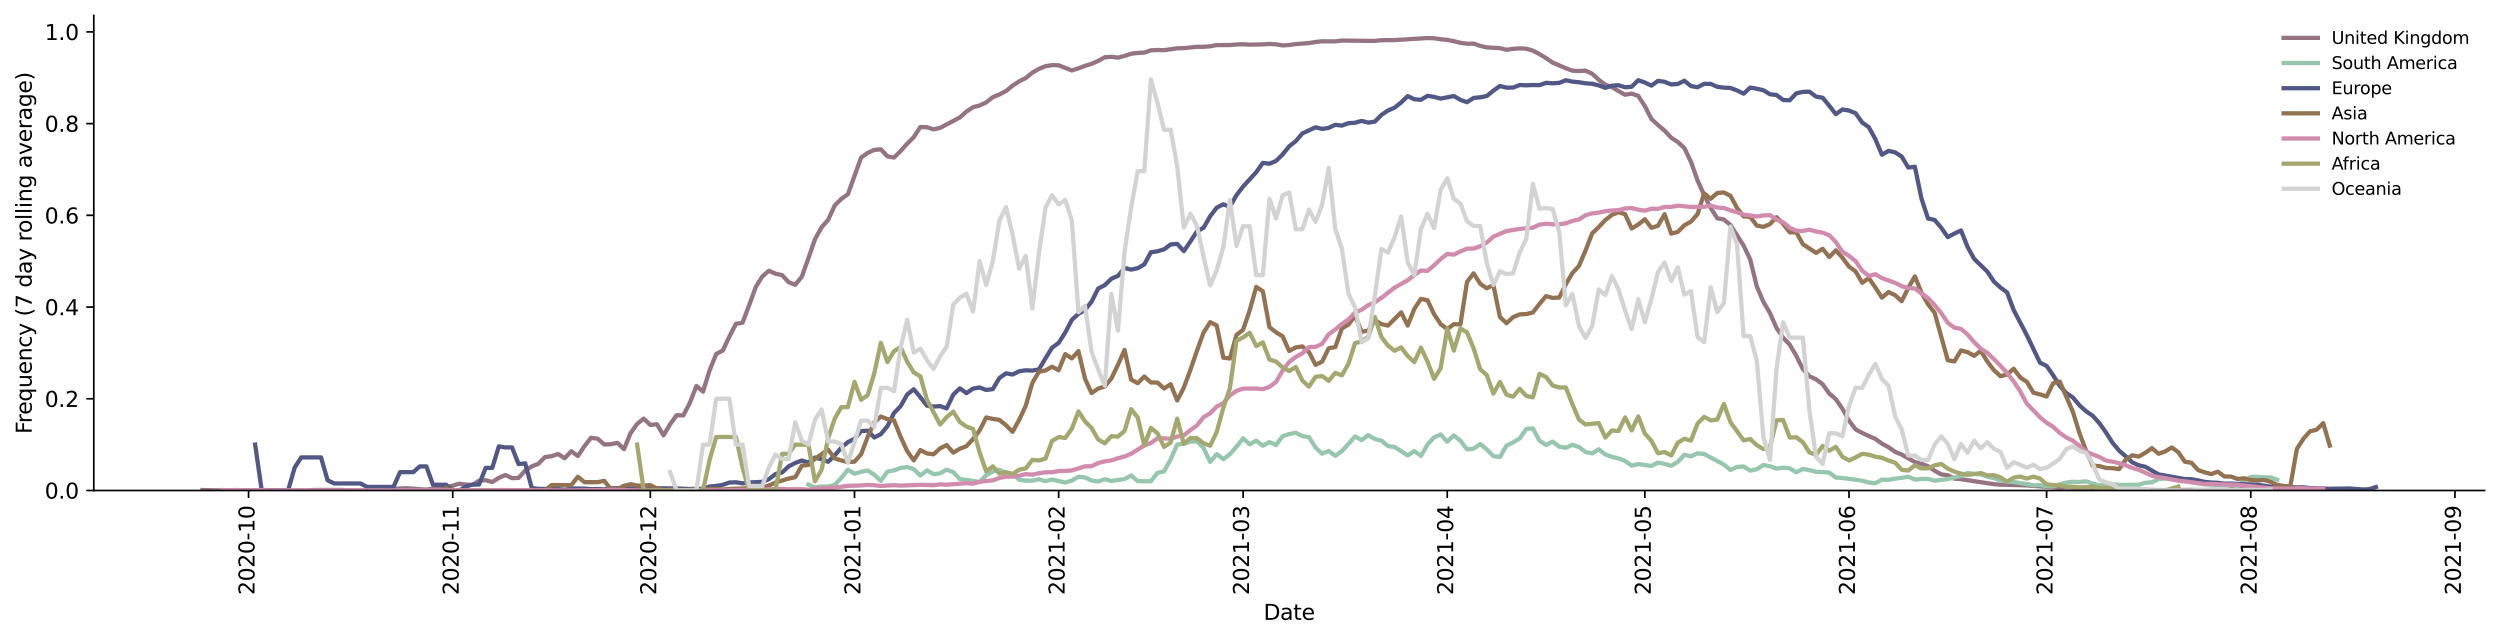 <?xml version="1.0" encoding="utf-8" standalone="no"?>
<!DOCTYPE svg PUBLIC "-//W3C//DTD SVG 1.1//EN"
  "http://www.w3.org/Graphics/SVG/1.1/DTD/svg11.dtd">
<svg height="298.621pt" version="1.1" viewBox="0 0 1166.981 298.621" width="1166.981pt" xmlns="http://www.w3.org/2000/svg" xmlns:xlink="http://www.w3.org/1999/xlink">
 <defs>
  <style type="text/css">*{stroke-linecap:butt;stroke-linejoin:round;}</style>
 </defs>
 <g id="figure_1">
  <g id="patch_1">
   <path d="M 0 298.621 
L 1166.981 298.621 
L 1166.981 0 
L 0 0 
z
" style="fill:#ffffff;"/>
  </g>
  <g id="axes_1">
   <g id="patch_2">
    <path d="M 43.781 228.96 
L 1159.781 228.96 
L 1159.781 7.2 
L 43.781 7.2 
z
" style="fill:#ffffff;"/>
   </g>
   <g id="matplotlib.axis_1">
    <g id="xtick_1">
     <g id="line2d_1">
      <defs>
       <path d="M 0 0 
L 0 3.5 
" id="mf427551567" style="stroke:#000000;stroke-width:0.8;"/>
      </defs>
      <g>
       <use style="stroke:#000000;stroke-width:0.8;" x="116.029" xlink:href="#mf427551567" y="228.96"/>
      </g>
     </g>
     <g id="text_1">
      <!-- 2020-10 -->
      <g transform="translate(118.789 277.743)rotate(-90)scale(0.1 -0.1)">
       <defs>
        <path d="M 1228 531 
L 3431 531 
L 3431 0 
L 469 0 
L 469 531 
Q 828 903 1448 1529 
Q 2069 2156 2228 2338 
Q 2531 2678 2651 2914 
Q 2772 3150 2772 3378 
Q 2772 3750 2511 3984 
Q 2250 4219 1831 4219 
Q 1534 4219 1204 4116 
Q 875 4013 500 3803 
L 500 4441 
Q 881 4594 1212 4672 
Q 1544 4750 1819 4750 
Q 2544 4750 2975 4387 
Q 3406 4025 3406 3419 
Q 3406 3131 3298 2873 
Q 3191 2616 2906 2266 
Q 2828 2175 2409 1742 
Q 1991 1309 1228 531 
z
" id="DejaVuSans-32" transform="scale(0.016)"/>
        <path d="M 2034 4250 
Q 1547 4250 1301 3770 
Q 1056 3291 1056 2328 
Q 1056 1369 1301 889 
Q 1547 409 2034 409 
Q 2525 409 2770 889 
Q 3016 1369 3016 2328 
Q 3016 3291 2770 3770 
Q 2525 4250 2034 4250 
z
M 2034 4750 
Q 2819 4750 3233 4129 
Q 3647 3509 3647 2328 
Q 3647 1150 3233 529 
Q 2819 -91 2034 -91 
Q 1250 -91 836 529 
Q 422 1150 422 2328 
Q 422 3509 836 4129 
Q 1250 4750 2034 4750 
z
" id="DejaVuSans-30" transform="scale(0.016)"/>
        <path d="M 313 2009 
L 1997 2009 
L 1997 1497 
L 313 1497 
L 313 2009 
z
" id="DejaVuSans-2d" transform="scale(0.016)"/>
        <path d="M 794 531 
L 1825 531 
L 1825 4091 
L 703 3866 
L 703 4441 
L 1819 4666 
L 2450 4666 
L 2450 531 
L 3481 531 
L 3481 0 
L 794 0 
L 794 531 
z
" id="DejaVuSans-31" transform="scale(0.016)"/>
       </defs>
       <use xlink:href="#DejaVuSans-32"/>
       <use x="63.623" xlink:href="#DejaVuSans-30"/>
       <use x="127.246" xlink:href="#DejaVuSans-32"/>
       <use x="190.869" xlink:href="#DejaVuSans-30"/>
       <use x="254.492" xlink:href="#DejaVuSans-2d"/>
       <use x="290.576" xlink:href="#DejaVuSans-31"/>
       <use x="354.199" xlink:href="#DejaVuSans-30"/>
      </g>
     </g>
    </g>
    <g id="xtick_2">
     <g id="line2d_2">
      <g>
       <use style="stroke:#000000;stroke-width:0.8;" x="211.335" xlink:href="#mf427551567" y="228.96"/>
      </g>
     </g>
     <g id="text_2">
      <!-- 2020-11 -->
      <g transform="translate(214.094 277.743)rotate(-90)scale(0.1 -0.1)">
       <use xlink:href="#DejaVuSans-32"/>
       <use x="63.623" xlink:href="#DejaVuSans-30"/>
       <use x="127.246" xlink:href="#DejaVuSans-32"/>
       <use x="190.869" xlink:href="#DejaVuSans-30"/>
       <use x="254.492" xlink:href="#DejaVuSans-2d"/>
       <use x="290.576" xlink:href="#DejaVuSans-31"/>
       <use x="354.199" xlink:href="#DejaVuSans-31"/>
      </g>
     </g>
    </g>
    <g id="xtick_3">
     <g id="line2d_3">
      <g>
       <use style="stroke:#000000;stroke-width:0.8;" x="303.566" xlink:href="#mf427551567" y="228.96"/>
      </g>
     </g>
     <g id="text_3">
      <!-- 2020-12 -->
      <g transform="translate(306.326 277.743)rotate(-90)scale(0.1 -0.1)">
       <use xlink:href="#DejaVuSans-32"/>
       <use x="63.623" xlink:href="#DejaVuSans-30"/>
       <use x="127.246" xlink:href="#DejaVuSans-32"/>
       <use x="190.869" xlink:href="#DejaVuSans-30"/>
       <use x="254.492" xlink:href="#DejaVuSans-2d"/>
       <use x="290.576" xlink:href="#DejaVuSans-31"/>
       <use x="354.199" xlink:href="#DejaVuSans-32"/>
      </g>
     </g>
    </g>
    <g id="xtick_4">
     <g id="line2d_4">
      <g>
       <use style="stroke:#000000;stroke-width:0.8;" x="398.872" xlink:href="#mf427551567" y="228.96"/>
      </g>
     </g>
     <g id="text_4">
      <!-- 2021-01 -->
      <g transform="translate(401.632 277.743)rotate(-90)scale(0.1 -0.1)">
       <use xlink:href="#DejaVuSans-32"/>
       <use x="63.623" xlink:href="#DejaVuSans-30"/>
       <use x="127.246" xlink:href="#DejaVuSans-32"/>
       <use x="190.869" xlink:href="#DejaVuSans-31"/>
       <use x="254.492" xlink:href="#DejaVuSans-2d"/>
       <use x="290.576" xlink:href="#DejaVuSans-30"/>
       <use x="354.199" xlink:href="#DejaVuSans-31"/>
      </g>
     </g>
    </g>
    <g id="xtick_5">
     <g id="line2d_5">
      <g>
       <use style="stroke:#000000;stroke-width:0.8;" x="494.178" xlink:href="#mf427551567" y="228.96"/>
      </g>
     </g>
     <g id="text_5">
      <!-- 2021-02 -->
      <g transform="translate(496.937 277.743)rotate(-90)scale(0.1 -0.1)">
       <use xlink:href="#DejaVuSans-32"/>
       <use x="63.623" xlink:href="#DejaVuSans-30"/>
       <use x="127.246" xlink:href="#DejaVuSans-32"/>
       <use x="190.869" xlink:href="#DejaVuSans-31"/>
       <use x="254.492" xlink:href="#DejaVuSans-2d"/>
       <use x="290.576" xlink:href="#DejaVuSans-30"/>
       <use x="354.199" xlink:href="#DejaVuSans-32"/>
      </g>
     </g>
    </g>
    <g id="xtick_6">
     <g id="line2d_6">
      <g>
       <use style="stroke:#000000;stroke-width:0.8;" x="580.261" xlink:href="#mf427551567" y="228.96"/>
      </g>
     </g>
     <g id="text_6">
      <!-- 2021-03 -->
      <g transform="translate(583.02 277.743)rotate(-90)scale(0.1 -0.1)">
       <defs>
        <path d="M 2597 2516 
Q 3050 2419 3304 2112 
Q 3559 1806 3559 1356 
Q 3559 666 3084 287 
Q 2609 -91 1734 -91 
Q 1441 -91 1130 -33 
Q 819 25 488 141 
L 488 750 
Q 750 597 1062 519 
Q 1375 441 1716 441 
Q 2309 441 2620 675 
Q 2931 909 2931 1356 
Q 2931 1769 2642 2001 
Q 2353 2234 1838 2234 
L 1294 2234 
L 1294 2753 
L 1863 2753 
Q 2328 2753 2575 2939 
Q 2822 3125 2822 3475 
Q 2822 3834 2567 4026 
Q 2313 4219 1838 4219 
Q 1578 4219 1281 4162 
Q 984 4106 628 3988 
L 628 4550 
Q 988 4650 1302 4700 
Q 1616 4750 1894 4750 
Q 2613 4750 3031 4423 
Q 3450 4097 3450 3541 
Q 3450 3153 3228 2886 
Q 3006 2619 2597 2516 
z
" id="DejaVuSans-33" transform="scale(0.016)"/>
       </defs>
       <use xlink:href="#DejaVuSans-32"/>
       <use x="63.623" xlink:href="#DejaVuSans-30"/>
       <use x="127.246" xlink:href="#DejaVuSans-32"/>
       <use x="190.869" xlink:href="#DejaVuSans-31"/>
       <use x="254.492" xlink:href="#DejaVuSans-2d"/>
       <use x="290.576" xlink:href="#DejaVuSans-30"/>
       <use x="354.199" xlink:href="#DejaVuSans-33"/>
      </g>
     </g>
    </g>
    <g id="xtick_7">
     <g id="line2d_7">
      <g>
       <use style="stroke:#000000;stroke-width:0.8;" x="675.566" xlink:href="#mf427551567" y="228.96"/>
      </g>
     </g>
     <g id="text_7">
      <!-- 2021-04 -->
      <g transform="translate(678.326 277.743)rotate(-90)scale(0.1 -0.1)">
       <defs>
        <path d="M 2419 4116 
L 825 1625 
L 2419 1625 
L 2419 4116 
z
M 2253 4666 
L 3047 4666 
L 3047 1625 
L 3713 1625 
L 3713 1100 
L 3047 1100 
L 3047 0 
L 2419 0 
L 2419 1100 
L 313 1100 
L 313 1709 
L 2253 4666 
z
" id="DejaVuSans-34" transform="scale(0.016)"/>
       </defs>
       <use xlink:href="#DejaVuSans-32"/>
       <use x="63.623" xlink:href="#DejaVuSans-30"/>
       <use x="127.246" xlink:href="#DejaVuSans-32"/>
       <use x="190.869" xlink:href="#DejaVuSans-31"/>
       <use x="254.492" xlink:href="#DejaVuSans-2d"/>
       <use x="290.576" xlink:href="#DejaVuSans-30"/>
       <use x="354.199" xlink:href="#DejaVuSans-34"/>
      </g>
     </g>
    </g>
    <g id="xtick_8">
     <g id="line2d_8">
      <g>
       <use style="stroke:#000000;stroke-width:0.8;" x="767.798" xlink:href="#mf427551567" y="228.96"/>
      </g>
     </g>
     <g id="text_8">
      <!-- 2021-05 -->
      <g transform="translate(770.557 277.743)rotate(-90)scale(0.1 -0.1)">
       <defs>
        <path d="M 691 4666 
L 3169 4666 
L 3169 4134 
L 1269 4134 
L 1269 2991 
Q 1406 3038 1543 3061 
Q 1681 3084 1819 3084 
Q 2600 3084 3056 2656 
Q 3513 2228 3513 1497 
Q 3513 744 3044 326 
Q 2575 -91 1722 -91 
Q 1428 -91 1123 -41 
Q 819 9 494 109 
L 494 744 
Q 775 591 1075 516 
Q 1375 441 1709 441 
Q 2250 441 2565 725 
Q 2881 1009 2881 1497 
Q 2881 1984 2565 2268 
Q 2250 2553 1709 2553 
Q 1456 2553 1204 2497 
Q 953 2441 691 2322 
L 691 4666 
z
" id="DejaVuSans-35" transform="scale(0.016)"/>
       </defs>
       <use xlink:href="#DejaVuSans-32"/>
       <use x="63.623" xlink:href="#DejaVuSans-30"/>
       <use x="127.246" xlink:href="#DejaVuSans-32"/>
       <use x="190.869" xlink:href="#DejaVuSans-31"/>
       <use x="254.492" xlink:href="#DejaVuSans-2d"/>
       <use x="290.576" xlink:href="#DejaVuSans-30"/>
       <use x="354.199" xlink:href="#DejaVuSans-35"/>
      </g>
     </g>
    </g>
    <g id="xtick_9">
     <g id="line2d_9">
      <g>
       <use style="stroke:#000000;stroke-width:0.8;" x="863.104" xlink:href="#mf427551567" y="228.96"/>
      </g>
     </g>
     <g id="text_9">
      <!-- 2021-06 -->
      <g transform="translate(865.863 277.743)rotate(-90)scale(0.1 -0.1)">
       <defs>
        <path d="M 2113 2584 
Q 1688 2584 1439 2293 
Q 1191 2003 1191 1497 
Q 1191 994 1439 701 
Q 1688 409 2113 409 
Q 2538 409 2786 701 
Q 3034 994 3034 1497 
Q 3034 2003 2786 2293 
Q 2538 2584 2113 2584 
z
M 3366 4563 
L 3366 3988 
Q 3128 4100 2886 4159 
Q 2644 4219 2406 4219 
Q 1781 4219 1451 3797 
Q 1122 3375 1075 2522 
Q 1259 2794 1537 2939 
Q 1816 3084 2150 3084 
Q 2853 3084 3261 2657 
Q 3669 2231 3669 1497 
Q 3669 778 3244 343 
Q 2819 -91 2113 -91 
Q 1303 -91 875 529 
Q 447 1150 447 2328 
Q 447 3434 972 4092 
Q 1497 4750 2381 4750 
Q 2619 4750 2861 4703 
Q 3103 4656 3366 4563 
z
" id="DejaVuSans-36" transform="scale(0.016)"/>
       </defs>
       <use xlink:href="#DejaVuSans-32"/>
       <use x="63.623" xlink:href="#DejaVuSans-30"/>
       <use x="127.246" xlink:href="#DejaVuSans-32"/>
       <use x="190.869" xlink:href="#DejaVuSans-31"/>
       <use x="254.492" xlink:href="#DejaVuSans-2d"/>
       <use x="290.576" xlink:href="#DejaVuSans-30"/>
       <use x="354.199" xlink:href="#DejaVuSans-36"/>
      </g>
     </g>
    </g>
    <g id="xtick_10">
     <g id="line2d_10">
      <g>
       <use style="stroke:#000000;stroke-width:0.8;" x="955.335" xlink:href="#mf427551567" y="228.96"/>
      </g>
     </g>
     <g id="text_10">
      <!-- 2021-07 -->
      <g transform="translate(958.094 277.743)rotate(-90)scale(0.1 -0.1)">
       <defs>
        <path d="M 525 4666 
L 3525 4666 
L 3525 4397 
L 1831 0 
L 1172 0 
L 2766 4134 
L 525 4134 
L 525 4666 
z
" id="DejaVuSans-37" transform="scale(0.016)"/>
       </defs>
       <use xlink:href="#DejaVuSans-32"/>
       <use x="63.623" xlink:href="#DejaVuSans-30"/>
       <use x="127.246" xlink:href="#DejaVuSans-32"/>
       <use x="190.869" xlink:href="#DejaVuSans-31"/>
       <use x="254.492" xlink:href="#DejaVuSans-2d"/>
       <use x="290.576" xlink:href="#DejaVuSans-30"/>
       <use x="354.199" xlink:href="#DejaVuSans-37"/>
      </g>
     </g>
    </g>
    <g id="xtick_11">
     <g id="line2d_11">
      <g>
       <use style="stroke:#000000;stroke-width:0.8;" x="1050.641" xlink:href="#mf427551567" y="228.96"/>
      </g>
     </g>
     <g id="text_11">
      <!-- 2021-08 -->
      <g transform="translate(1053.4 277.743)rotate(-90)scale(0.1 -0.1)">
       <defs>
        <path d="M 2034 2216 
Q 1584 2216 1326 1975 
Q 1069 1734 1069 1313 
Q 1069 891 1326 650 
Q 1584 409 2034 409 
Q 2484 409 2743 651 
Q 3003 894 3003 1313 
Q 3003 1734 2745 1975 
Q 2488 2216 2034 2216 
z
M 1403 2484 
Q 997 2584 770 2862 
Q 544 3141 544 3541 
Q 544 4100 942 4425 
Q 1341 4750 2034 4750 
Q 2731 4750 3128 4425 
Q 3525 4100 3525 3541 
Q 3525 3141 3298 2862 
Q 3072 2584 2669 2484 
Q 3125 2378 3379 2068 
Q 3634 1759 3634 1313 
Q 3634 634 3220 271 
Q 2806 -91 2034 -91 
Q 1263 -91 848 271 
Q 434 634 434 1313 
Q 434 1759 690 2068 
Q 947 2378 1403 2484 
z
M 1172 3481 
Q 1172 3119 1398 2916 
Q 1625 2713 2034 2713 
Q 2441 2713 2670 2916 
Q 2900 3119 2900 3481 
Q 2900 3844 2670 4047 
Q 2441 4250 2034 4250 
Q 1625 4250 1398 4047 
Q 1172 3844 1172 3481 
z
" id="DejaVuSans-38" transform="scale(0.016)"/>
       </defs>
       <use xlink:href="#DejaVuSans-32"/>
       <use x="63.623" xlink:href="#DejaVuSans-30"/>
       <use x="127.246" xlink:href="#DejaVuSans-32"/>
       <use x="190.869" xlink:href="#DejaVuSans-31"/>
       <use x="254.492" xlink:href="#DejaVuSans-2d"/>
       <use x="290.576" xlink:href="#DejaVuSans-30"/>
       <use x="354.199" xlink:href="#DejaVuSans-38"/>
      </g>
     </g>
    </g>
    <g id="xtick_12">
     <g id="line2d_12">
      <g>
       <use style="stroke:#000000;stroke-width:0.8;" x="1145.947" xlink:href="#mf427551567" y="228.96"/>
      </g>
     </g>
     <g id="text_12">
      <!-- 2021-09 -->
      <g transform="translate(1148.706 277.743)rotate(-90)scale(0.1 -0.1)">
       <defs>
        <path d="M 703 97 
L 703 672 
Q 941 559 1184 500 
Q 1428 441 1663 441 
Q 2288 441 2617 861 
Q 2947 1281 2994 2138 
Q 2813 1869 2534 1725 
Q 2256 1581 1919 1581 
Q 1219 1581 811 2004 
Q 403 2428 403 3163 
Q 403 3881 828 4315 
Q 1253 4750 1959 4750 
Q 2769 4750 3195 4129 
Q 3622 3509 3622 2328 
Q 3622 1225 3098 567 
Q 2575 -91 1691 -91 
Q 1453 -91 1209 -44 
Q 966 3 703 97 
z
M 1959 2075 
Q 2384 2075 2632 2365 
Q 2881 2656 2881 3163 
Q 2881 3666 2632 3958 
Q 2384 4250 1959 4250 
Q 1534 4250 1286 3958 
Q 1038 3666 1038 3163 
Q 1038 2656 1286 2365 
Q 1534 2075 1959 2075 
z
" id="DejaVuSans-39" transform="scale(0.016)"/>
       </defs>
       <use xlink:href="#DejaVuSans-32"/>
       <use x="63.623" xlink:href="#DejaVuSans-30"/>
       <use x="127.246" xlink:href="#DejaVuSans-32"/>
       <use x="190.869" xlink:href="#DejaVuSans-31"/>
       <use x="254.492" xlink:href="#DejaVuSans-2d"/>
       <use x="290.576" xlink:href="#DejaVuSans-30"/>
       <use x="354.199" xlink:href="#DejaVuSans-39"/>
      </g>
     </g>
    </g>
    <g id="text_13">
     <!-- Date -->
     <g transform="translate(589.83 289.341)scale(0.1 -0.1)">
      <defs>
       <path d="M 1259 4147 
L 1259 519 
L 2022 519 
Q 2988 519 3436 956 
Q 3884 1394 3884 2338 
Q 3884 3275 3436 3711 
Q 2988 4147 2022 4147 
L 1259 4147 
z
M 628 4666 
L 1925 4666 
Q 3281 4666 3915 4102 
Q 4550 3538 4550 2338 
Q 4550 1131 3912 565 
Q 3275 0 1925 0 
L 628 0 
L 628 4666 
z
" id="DejaVuSans-44" transform="scale(0.016)"/>
       <path d="M 2194 1759 
Q 1497 1759 1228 1600 
Q 959 1441 959 1056 
Q 959 750 1161 570 
Q 1363 391 1709 391 
Q 2188 391 2477 730 
Q 2766 1069 2766 1631 
L 2766 1759 
L 2194 1759 
z
M 3341 1997 
L 3341 0 
L 2766 0 
L 2766 531 
Q 2569 213 2275 61 
Q 1981 -91 1556 -91 
Q 1019 -91 701 211 
Q 384 513 384 1019 
Q 384 1609 779 1909 
Q 1175 2209 1959 2209 
L 2766 2209 
L 2766 2266 
Q 2766 2663 2505 2880 
Q 2244 3097 1772 3097 
Q 1472 3097 1187 3025 
Q 903 2953 641 2809 
L 641 3341 
Q 956 3463 1253 3523 
Q 1550 3584 1831 3584 
Q 2591 3584 2966 3190 
Q 3341 2797 3341 1997 
z
" id="DejaVuSans-61" transform="scale(0.016)"/>
       <path d="M 1172 4494 
L 1172 3500 
L 2356 3500 
L 2356 3053 
L 1172 3053 
L 1172 1153 
Q 1172 725 1289 603 
Q 1406 481 1766 481 
L 2356 481 
L 2356 0 
L 1766 0 
Q 1100 0 847 248 
Q 594 497 594 1153 
L 594 3053 
L 172 3053 
L 172 3500 
L 594 3500 
L 594 4494 
L 1172 4494 
z
" id="DejaVuSans-74" transform="scale(0.016)"/>
       <path d="M 3597 1894 
L 3597 1613 
L 953 1613 
Q 991 1019 1311 708 
Q 1631 397 2203 397 
Q 2534 397 2845 478 
Q 3156 559 3463 722 
L 3463 178 
Q 3153 47 2828 -22 
Q 2503 -91 2169 -91 
Q 1331 -91 842 396 
Q 353 884 353 1716 
Q 353 2575 817 3079 
Q 1281 3584 2069 3584 
Q 2775 3584 3186 3129 
Q 3597 2675 3597 1894 
z
M 3022 2063 
Q 3016 2534 2758 2815 
Q 2500 3097 2075 3097 
Q 1594 3097 1305 2825 
Q 1016 2553 972 2059 
L 3022 2063 
z
" id="DejaVuSans-65" transform="scale(0.016)"/>
      </defs>
      <use xlink:href="#DejaVuSans-44"/>
      <use x="77.002" xlink:href="#DejaVuSans-61"/>
      <use x="138.281" xlink:href="#DejaVuSans-74"/>
      <use x="177.49" xlink:href="#DejaVuSans-65"/>
     </g>
    </g>
   </g>
   <g id="matplotlib.axis_2">
    <g id="ytick_1">
     <g id="line2d_13">
      <defs>
       <path d="M 0 0 
L -3.5 0 
" id="m71b618be06" style="stroke:#000000;stroke-width:0.8;"/>
      </defs>
      <g>
       <use style="stroke:#000000;stroke-width:0.8;" x="43.781" xlink:href="#m71b618be06" y="228.96"/>
      </g>
     </g>
     <g id="text_14">
      <!-- 0.0 -->
      <g transform="translate(20.878 232.759)scale(0.1 -0.1)">
       <defs>
        <path d="M 684 794 
L 1344 794 
L 1344 0 
L 684 0 
L 684 794 
z
" id="DejaVuSans-2e" transform="scale(0.016)"/>
       </defs>
       <use xlink:href="#DejaVuSans-30"/>
       <use x="63.623" xlink:href="#DejaVuSans-2e"/>
       <use x="95.41" xlink:href="#DejaVuSans-30"/>
      </g>
     </g>
    </g>
    <g id="ytick_2">
     <g id="line2d_14">
      <g>
       <use style="stroke:#000000;stroke-width:0.8;" x="43.781" xlink:href="#m71b618be06" y="186.145"/>
      </g>
     </g>
     <g id="text_15">
      <!-- 0.2 -->
      <g transform="translate(20.878 189.944)scale(0.1 -0.1)">
       <use xlink:href="#DejaVuSans-30"/>
       <use x="63.623" xlink:href="#DejaVuSans-2e"/>
       <use x="95.41" xlink:href="#DejaVuSans-32"/>
      </g>
     </g>
    </g>
    <g id="ytick_3">
     <g id="line2d_15">
      <g>
       <use style="stroke:#000000;stroke-width:0.8;" x="43.781" xlink:href="#m71b618be06" y="143.331"/>
      </g>
     </g>
     <g id="text_16">
      <!-- 0.4 -->
      <g transform="translate(20.878 147.13)scale(0.1 -0.1)">
       <use xlink:href="#DejaVuSans-30"/>
       <use x="63.623" xlink:href="#DejaVuSans-2e"/>
       <use x="95.41" xlink:href="#DejaVuSans-34"/>
      </g>
     </g>
    </g>
    <g id="ytick_4">
     <g id="line2d_16">
      <g>
       <use style="stroke:#000000;stroke-width:0.8;" x="43.781" xlink:href="#m71b618be06" y="100.516"/>
      </g>
     </g>
     <g id="text_17">
      <!-- 0.6 -->
      <g transform="translate(20.878 104.315)scale(0.1 -0.1)">
       <use xlink:href="#DejaVuSans-30"/>
       <use x="63.623" xlink:href="#DejaVuSans-2e"/>
       <use x="95.41" xlink:href="#DejaVuSans-36"/>
      </g>
     </g>
    </g>
    <g id="ytick_5">
     <g id="line2d_17">
      <g>
       <use style="stroke:#000000;stroke-width:0.8;" x="43.781" xlink:href="#m71b618be06" y="57.701"/>
      </g>
     </g>
     <g id="text_18">
      <!-- 0.8 -->
      <g transform="translate(20.878 61.5)scale(0.1 -0.1)">
       <use xlink:href="#DejaVuSans-30"/>
       <use x="63.623" xlink:href="#DejaVuSans-2e"/>
       <use x="95.41" xlink:href="#DejaVuSans-38"/>
      </g>
     </g>
    </g>
    <g id="ytick_6">
     <g id="line2d_18">
      <g>
       <use style="stroke:#000000;stroke-width:0.8;" x="43.781" xlink:href="#m71b618be06" y="14.886"/>
      </g>
     </g>
     <g id="text_19">
      <!-- 1.0 -->
      <g transform="translate(20.878 18.686)scale(0.1 -0.1)">
       <use xlink:href="#DejaVuSans-31"/>
       <use x="63.623" xlink:href="#DejaVuSans-2e"/>
       <use x="95.41" xlink:href="#DejaVuSans-30"/>
      </g>
     </g>
    </g>
    <g id="text_20">
     <!-- Frequency (7 day rolling average) -->
     <g transform="translate(14.798 202.529)rotate(-90)scale(0.1 -0.1)">
      <defs>
       <path d="M 628 4666 
L 3309 4666 
L 3309 4134 
L 1259 4134 
L 1259 2759 
L 3109 2759 
L 3109 2228 
L 1259 2228 
L 1259 0 
L 628 0 
L 628 4666 
z
" id="DejaVuSans-46" transform="scale(0.016)"/>
       <path d="M 2631 2963 
Q 2534 3019 2420 3045 
Q 2306 3072 2169 3072 
Q 1681 3072 1420 2755 
Q 1159 2438 1159 1844 
L 1159 0 
L 581 0 
L 581 3500 
L 1159 3500 
L 1159 2956 
Q 1341 3275 1631 3429 
Q 1922 3584 2338 3584 
Q 2397 3584 2469 3576 
Q 2541 3569 2628 3553 
L 2631 2963 
z
" id="DejaVuSans-72" transform="scale(0.016)"/>
       <path d="M 947 1747 
Q 947 1113 1208 752 
Q 1469 391 1925 391 
Q 2381 391 2643 752 
Q 2906 1113 2906 1747 
Q 2906 2381 2643 2742 
Q 2381 3103 1925 3103 
Q 1469 3103 1208 2742 
Q 947 2381 947 1747 
z
M 2906 525 
Q 2725 213 2448 61 
Q 2172 -91 1784 -91 
Q 1150 -91 751 415 
Q 353 922 353 1747 
Q 353 2572 751 3078 
Q 1150 3584 1784 3584 
Q 2172 3584 2448 3432 
Q 2725 3281 2906 2969 
L 2906 3500 
L 3481 3500 
L 3481 -1331 
L 2906 -1331 
L 2906 525 
z
" id="DejaVuSans-71" transform="scale(0.016)"/>
       <path d="M 544 1381 
L 544 3500 
L 1119 3500 
L 1119 1403 
Q 1119 906 1312 657 
Q 1506 409 1894 409 
Q 2359 409 2629 706 
Q 2900 1003 2900 1516 
L 2900 3500 
L 3475 3500 
L 3475 0 
L 2900 0 
L 2900 538 
Q 2691 219 2414 64 
Q 2138 -91 1772 -91 
Q 1169 -91 856 284 
Q 544 659 544 1381 
z
M 1991 3584 
L 1991 3584 
z
" id="DejaVuSans-75" transform="scale(0.016)"/>
       <path d="M 3513 2113 
L 3513 0 
L 2938 0 
L 2938 2094 
Q 2938 2591 2744 2837 
Q 2550 3084 2163 3084 
Q 1697 3084 1428 2787 
Q 1159 2491 1159 1978 
L 1159 0 
L 581 0 
L 581 3500 
L 1159 3500 
L 1159 2956 
Q 1366 3272 1645 3428 
Q 1925 3584 2291 3584 
Q 2894 3584 3203 3211 
Q 3513 2838 3513 2113 
z
" id="DejaVuSans-6e" transform="scale(0.016)"/>
       <path d="M 3122 3366 
L 3122 2828 
Q 2878 2963 2633 3030 
Q 2388 3097 2138 3097 
Q 1578 3097 1268 2742 
Q 959 2388 959 1747 
Q 959 1106 1268 751 
Q 1578 397 2138 397 
Q 2388 397 2633 464 
Q 2878 531 3122 666 
L 3122 134 
Q 2881 22 2623 -34 
Q 2366 -91 2075 -91 
Q 1284 -91 818 406 
Q 353 903 353 1747 
Q 353 2603 823 3093 
Q 1294 3584 2113 3584 
Q 2378 3584 2631 3529 
Q 2884 3475 3122 3366 
z
" id="DejaVuSans-63" transform="scale(0.016)"/>
       <path d="M 2059 -325 
Q 1816 -950 1584 -1140 
Q 1353 -1331 966 -1331 
L 506 -1331 
L 506 -850 
L 844 -850 
Q 1081 -850 1212 -737 
Q 1344 -625 1503 -206 
L 1606 56 
L 191 3500 
L 800 3500 
L 1894 763 
L 2988 3500 
L 3597 3500 
L 2059 -325 
z
" id="DejaVuSans-79" transform="scale(0.016)"/>
       <path id="DejaVuSans-20" transform="scale(0.016)"/>
       <path d="M 1984 4856 
Q 1566 4138 1362 3434 
Q 1159 2731 1159 2009 
Q 1159 1288 1364 580 
Q 1569 -128 1984 -844 
L 1484 -844 
Q 1016 -109 783 600 
Q 550 1309 550 2009 
Q 550 2706 781 3412 
Q 1013 4119 1484 4856 
L 1984 4856 
z
" id="DejaVuSans-28" transform="scale(0.016)"/>
       <path d="M 2906 2969 
L 2906 4863 
L 3481 4863 
L 3481 0 
L 2906 0 
L 2906 525 
Q 2725 213 2448 61 
Q 2172 -91 1784 -91 
Q 1150 -91 751 415 
Q 353 922 353 1747 
Q 353 2572 751 3078 
Q 1150 3584 1784 3584 
Q 2172 3584 2448 3432 
Q 2725 3281 2906 2969 
z
M 947 1747 
Q 947 1113 1208 752 
Q 1469 391 1925 391 
Q 2381 391 2643 752 
Q 2906 1113 2906 1747 
Q 2906 2381 2643 2742 
Q 2381 3103 1925 3103 
Q 1469 3103 1208 2742 
Q 947 2381 947 1747 
z
" id="DejaVuSans-64" transform="scale(0.016)"/>
       <path d="M 1959 3097 
Q 1497 3097 1228 2736 
Q 959 2375 959 1747 
Q 959 1119 1226 758 
Q 1494 397 1959 397 
Q 2419 397 2687 759 
Q 2956 1122 2956 1747 
Q 2956 2369 2687 2733 
Q 2419 3097 1959 3097 
z
M 1959 3584 
Q 2709 3584 3137 3096 
Q 3566 2609 3566 1747 
Q 3566 888 3137 398 
Q 2709 -91 1959 -91 
Q 1206 -91 779 398 
Q 353 888 353 1747 
Q 353 2609 779 3096 
Q 1206 3584 1959 3584 
z
" id="DejaVuSans-6f" transform="scale(0.016)"/>
       <path d="M 603 4863 
L 1178 4863 
L 1178 0 
L 603 0 
L 603 4863 
z
" id="DejaVuSans-6c" transform="scale(0.016)"/>
       <path d="M 603 3500 
L 1178 3500 
L 1178 0 
L 603 0 
L 603 3500 
z
M 603 4863 
L 1178 4863 
L 1178 4134 
L 603 4134 
L 603 4863 
z
" id="DejaVuSans-69" transform="scale(0.016)"/>
       <path d="M 2906 1791 
Q 2906 2416 2648 2759 
Q 2391 3103 1925 3103 
Q 1463 3103 1205 2759 
Q 947 2416 947 1791 
Q 947 1169 1205 825 
Q 1463 481 1925 481 
Q 2391 481 2648 825 
Q 2906 1169 2906 1791 
z
M 3481 434 
Q 3481 -459 3084 -895 
Q 2688 -1331 1869 -1331 
Q 1566 -1331 1297 -1286 
Q 1028 -1241 775 -1147 
L 775 -588 
Q 1028 -725 1275 -790 
Q 1522 -856 1778 -856 
Q 2344 -856 2625 -561 
Q 2906 -266 2906 331 
L 2906 616 
Q 2728 306 2450 153 
Q 2172 0 1784 0 
Q 1141 0 747 490 
Q 353 981 353 1791 
Q 353 2603 747 3093 
Q 1141 3584 1784 3584 
Q 2172 3584 2450 3431 
Q 2728 3278 2906 2969 
L 2906 3500 
L 3481 3500 
L 3481 434 
z
" id="DejaVuSans-67" transform="scale(0.016)"/>
       <path d="M 191 3500 
L 800 3500 
L 1894 563 
L 2988 3500 
L 3597 3500 
L 2284 0 
L 1503 0 
L 191 3500 
z
" id="DejaVuSans-76" transform="scale(0.016)"/>
       <path d="M 513 4856 
L 1013 4856 
Q 1481 4119 1714 3412 
Q 1947 2706 1947 2009 
Q 1947 1309 1714 600 
Q 1481 -109 1013 -844 
L 513 -844 
Q 928 -128 1133 580 
Q 1338 1288 1338 2009 
Q 1338 2731 1133 3434 
Q 928 4138 513 4856 
z
" id="DejaVuSans-29" transform="scale(0.016)"/>
      </defs>
      <use xlink:href="#DejaVuSans-46"/>
      <use x="50.27" xlink:href="#DejaVuSans-72"/>
      <use x="89.133" xlink:href="#DejaVuSans-65"/>
      <use x="150.656" xlink:href="#DejaVuSans-71"/>
      <use x="214.133" xlink:href="#DejaVuSans-75"/>
      <use x="277.512" xlink:href="#DejaVuSans-65"/>
      <use x="339.035" xlink:href="#DejaVuSans-6e"/>
      <use x="402.414" xlink:href="#DejaVuSans-63"/>
      <use x="457.395" xlink:href="#DejaVuSans-79"/>
      <use x="516.574" xlink:href="#DejaVuSans-20"/>
      <use x="548.361" xlink:href="#DejaVuSans-28"/>
      <use x="587.375" xlink:href="#DejaVuSans-37"/>
      <use x="650.998" xlink:href="#DejaVuSans-20"/>
      <use x="682.785" xlink:href="#DejaVuSans-64"/>
      <use x="746.262" xlink:href="#DejaVuSans-61"/>
      <use x="807.541" xlink:href="#DejaVuSans-79"/>
      <use x="866.721" xlink:href="#DejaVuSans-20"/>
      <use x="898.508" xlink:href="#DejaVuSans-72"/>
      <use x="937.371" xlink:href="#DejaVuSans-6f"/>
      <use x="998.553" xlink:href="#DejaVuSans-6c"/>
      <use x="1026.336" xlink:href="#DejaVuSans-6c"/>
      <use x="1054.119" xlink:href="#DejaVuSans-69"/>
      <use x="1081.902" xlink:href="#DejaVuSans-6e"/>
      <use x="1145.281" xlink:href="#DejaVuSans-67"/>
      <use x="1208.758" xlink:href="#DejaVuSans-20"/>
      <use x="1240.545" xlink:href="#DejaVuSans-61"/>
      <use x="1301.824" xlink:href="#DejaVuSans-76"/>
      <use x="1361.004" xlink:href="#DejaVuSans-65"/>
      <use x="1422.527" xlink:href="#DejaVuSans-72"/>
      <use x="1463.641" xlink:href="#DejaVuSans-61"/>
      <use x="1524.92" xlink:href="#DejaVuSans-67"/>
      <use x="1588.396" xlink:href="#DejaVuSans-65"/>
      <use x="1649.92" xlink:href="#DejaVuSans-29"/>
     </g>
    </g>
   </g>
   <g id="line2d_19">
    <path clip-path="url(#p6e44424e63)" d="M 94.509 228.745 
L 100.657 228.882 
L 112.955 228.796 
L 125.252 228.767 
L 128.327 228.931 
L 137.55 228.911 
L 143.699 228.911 
L 146.773 228.718 
L 159.071 228.691 
L 162.145 228.884 
L 174.442 228.96 
L 177.517 228.695 
L 180.591 228.549 
L 186.74 228.002 
L 189.814 227.892 
L 199.037 228.567 
L 202.112 228.056 
L 208.261 227.593 
L 214.409 225.791 
L 217.484 226.212 
L 220.558 226.379 
L 223.632 224.4 
L 226.707 224.146 
L 229.781 225.007 
L 232.856 223.037 
L 235.93 221.748 
L 239.004 223.201 
L 242.079 223.089 
L 245.153 219.654 
L 248.228 217.707 
L 251.302 216.511 
L 254.376 213.343 
L 257.451 212.958 
L 260.525 211.928 
L 263.599 213.879 
L 266.674 210.601 
L 269.748 212.879 
L 272.823 208.259 
L 275.897 204.351 
L 278.971 204.796 
L 282.046 207.461 
L 285.12 207.356 
L 288.194 206.709 
L 291.269 209.656 
L 294.343 202.196 
L 297.418 197.851 
L 300.492 195.397 
L 303.566 198.368 
L 306.641 198.026 
L 309.715 203.227 
L 312.79 198.072 
L 315.864 193.812 
L 318.938 193.927 
L 322.013 188.06 
L 325.087 180.169 
L 328.161 182.809 
L 331.236 172.875 
L 334.31 165.277 
L 337.385 163.596 
L 340.459 157.105 
L 343.533 151.161 
L 346.608 150.663 
L 349.682 142.508 
L 352.756 134.026 
L 355.831 129.075 
L 358.905 126.385 
L 361.98 127.759 
L 365.054 128.404 
L 368.128 131.731 
L 371.203 132.924 
L 374.277 129.167 
L 377.351 120.569 
L 380.426 111.64 
L 383.5 106.098 
L 386.575 102.62 
L 389.649 95.892 
L 392.723 92.837 
L 395.798 90.667 
L 401.947 73.571 
L 405.021 71.371 
L 408.095 69.985 
L 411.17 69.712 
L 414.244 72.968 
L 417.318 73.552 
L 420.393 70.52 
L 423.467 67.056 
L 426.542 64 
L 429.616 59.306 
L 432.69 59.373 
L 435.765 60.388 
L 438.839 59.692 
L 448.062 54.812 
L 451.137 52.052 
L 454.211 50.04 
L 457.285 49.245 
L 460.36 47.784 
L 463.434 45.365 
L 466.509 44.086 
L 469.583 42.503 
L 472.657 39.986 
L 475.732 37.984 
L 478.806 36.418 
L 481.88 33.932 
L 484.955 32.147 
L 488.029 30.903 
L 491.104 30.396 
L 494.178 30.474 
L 500.327 32.889 
L 503.401 31.899 
L 506.475 30.734 
L 509.55 29.79 
L 512.624 28.416 
L 515.699 26.719 
L 518.773 26.511 
L 521.847 26.911 
L 524.922 26.107 
L 527.996 25.078 
L 531.071 24.736 
L 534.145 24.548 
L 537.219 23.486 
L 540.294 23.337 
L 543.368 23.439 
L 549.517 22.532 
L 552.591 22.481 
L 558.74 21.84 
L 561.814 21.858 
L 564.889 21.617 
L 567.963 21.03 
L 574.112 21.019 
L 577.186 20.759 
L 580.261 20.649 
L 583.335 20.84 
L 589.484 20.712 
L 592.558 20.512 
L 595.632 20.688 
L 598.707 21.204 
L 601.781 21.017 
L 604.856 20.58 
L 611.004 20.104 
L 614.079 19.605 
L 617.153 19.272 
L 623.302 19.313 
L 626.376 18.931 
L 641.748 19.11 
L 644.823 18.757 
L 650.971 18.716 
L 666.343 17.76 
L 669.418 17.861 
L 672.492 18.307 
L 675.566 18.623 
L 678.641 19.242 
L 681.715 19.989 
L 684.79 20.425 
L 687.864 20.359 
L 690.938 21.414 
L 694.013 22.117 
L 700.161 22.499 
L 703.236 23.236 
L 706.31 22.805 
L 709.385 22.585 
L 712.459 22.734 
L 715.533 23.639 
L 718.608 25.251 
L 721.682 27.131 
L 724.756 29.225 
L 730.905 31.839 
L 733.98 33 
L 737.054 33.167 
L 740.128 32.976 
L 743.203 34.422 
L 746.277 37.249 
L 749.351 39.51 
L 752.426 40.648 
L 755.5 42.513 
L 758.575 44.229 
L 761.649 43.699 
L 764.723 44.776 
L 767.798 49.496 
L 770.872 55.551 
L 773.947 58.37 
L 777.021 60.965 
L 780.095 64.263 
L 783.17 66.276 
L 786.244 69.103 
L 789.318 75.5 
L 792.393 84.22 
L 795.467 91.058 
L 798.542 97.048 
L 801.616 101.902 
L 804.69 102.437 
L 807.765 105.028 
L 813.913 114.653 
L 816.988 121.171 
L 820.062 133.683 
L 823.137 140.907 
L 826.211 146.138 
L 829.285 153.142 
L 832.36 157.654 
L 835.434 160.872 
L 838.509 166.134 
L 841.583 172.312 
L 844.657 175.668 
L 847.732 177.066 
L 850.806 179.374 
L 853.88 183.683 
L 856.955 186.358 
L 860.029 190.807 
L 863.104 196.363 
L 866.178 200.437 
L 869.252 202.084 
L 872.327 203.538 
L 875.401 204.842 
L 878.475 207.114 
L 881.55 208.734 
L 884.624 210.902 
L 887.699 212.194 
L 893.847 215.685 
L 896.922 216.464 
L 899.996 217.623 
L 903.071 219.752 
L 906.145 221.436 
L 909.219 221.856 
L 912.294 223.418 
L 915.368 223.68 
L 927.666 225.545 
L 930.74 226 
L 933.814 226.247 
L 939.963 226.394 
L 946.112 226.578 
L 961.484 227.704 
L 964.558 227.568 
L 970.707 227.756 
L 976.856 227.733 
L 979.93 227.934 
L 983.004 227.981 
L 989.153 228.322 
L 1007.599 228.77 
L 1022.971 228.683 
L 1032.194 228.78 
L 1038.343 228.162 
L 1047.566 228.139 
L 1053.715 228.822 
L 1072.161 228.881 
L 1072.161 228.881 
" style="fill:none;stroke:#947383;stroke-linecap:square;stroke-width:2;"/>
   </g>
   <g id="line2d_20">
    <path clip-path="url(#p6e44424e63)" d="M 377.351 226.191 
L 380.426 227.509 
L 383.5 227.098 
L 386.575 227.098 
L 389.649 226.347 
L 392.723 223.054 
L 395.798 219.276 
L 398.872 221.138 
L 401.947 220.207 
L 405.021 219.62 
L 408.095 221.589 
L 411.17 224.456 
L 414.244 220.175 
L 417.318 219.594 
L 420.393 218.455 
L 423.467 218.032 
L 426.542 218.943 
L 429.616 222.013 
L 432.69 219.541 
L 435.765 221.316 
L 438.839 220.992 
L 441.913 219.208 
L 444.988 220.42 
L 448.062 223.624 
L 451.137 223.994 
L 457.285 225.009 
L 460.36 221.814 
L 463.434 220.111 
L 466.509 219.253 
L 469.583 220.796 
L 472.657 221.22 
L 475.732 223.982 
L 478.806 224.359 
L 481.88 224.35 
L 484.955 223.721 
L 488.029 224.595 
L 491.104 223.838 
L 497.252 225.248 
L 500.327 224.348 
L 503.401 222.545 
L 506.475 222.878 
L 509.55 224.296 
L 512.624 224.772 
L 515.699 223.69 
L 518.773 224.505 
L 524.922 223.61 
L 527.996 221.963 
L 531.071 224.574 
L 537.219 224.679 
L 540.294 220.759 
L 543.368 220.027 
L 546.442 214.402 
L 549.517 207.543 
L 552.591 207.068 
L 555.666 206.142 
L 558.74 206.002 
L 561.814 209.127 
L 564.889 215.613 
L 567.963 211.974 
L 571.037 214.329 
L 574.112 212.019 
L 577.186 208.51 
L 580.261 204.603 
L 583.335 207.409 
L 586.409 205.703 
L 589.484 208.067 
L 592.558 206.346 
L 595.632 207.765 
L 598.707 203.583 
L 601.781 202.619 
L 604.856 202.025 
L 607.93 203.576 
L 611.004 204.022 
L 614.079 208.92 
L 617.153 211.786 
L 620.228 210.501 
L 623.302 212.806 
L 626.376 210.553 
L 629.451 207.245 
L 632.525 203.72 
L 635.599 205.442 
L 638.674 203.112 
L 641.748 204.953 
L 644.823 205.642 
L 647.897 208.227 
L 650.971 208.657 
L 657.12 212.587 
L 660.194 210.548 
L 663.269 212.811 
L 666.343 207.51 
L 669.418 204.146 
L 672.492 202.795 
L 675.566 206.179 
L 678.641 203.246 
L 681.715 205.743 
L 684.79 209.739 
L 687.864 209.481 
L 690.938 207.248 
L 694.013 209.778 
L 697.087 212.907 
L 700.161 213.334 
L 703.236 208.005 
L 706.31 206.505 
L 709.385 204.634 
L 712.459 200.238 
L 715.533 199.964 
L 718.608 205.68 
L 721.682 207.703 
L 724.756 206.13 
L 727.831 208.517 
L 730.905 209.033 
L 733.98 207.633 
L 737.054 208.649 
L 740.128 211.019 
L 743.203 211.626 
L 746.277 209.752 
L 749.351 212.144 
L 752.426 213.217 
L 755.5 214.008 
L 758.575 215.145 
L 761.649 217.37 
L 764.723 216.623 
L 770.872 217.475 
L 773.947 215.935 
L 777.021 216.545 
L 780.095 217.441 
L 783.17 215.606 
L 786.244 212.316 
L 789.318 213.034 
L 792.393 211.592 
L 795.467 211.924 
L 801.616 215.194 
L 804.69 216.873 
L 807.765 219.381 
L 810.839 217.962 
L 813.913 217.761 
L 816.988 219.691 
L 820.062 219.044 
L 823.137 217.07 
L 826.211 217.628 
L 829.285 218.747 
L 832.36 218.296 
L 835.434 218.63 
L 838.509 220.445 
L 841.583 218.904 
L 844.657 219.484 
L 847.732 220.259 
L 850.806 220.346 
L 853.88 220.609 
L 856.955 222.92 
L 860.029 223.115 
L 866.178 223.943 
L 869.252 224.399 
L 872.327 225.218 
L 875.401 225.585 
L 878.475 223.884 
L 881.55 223.996 
L 884.624 223.44 
L 887.699 223.045 
L 890.773 222.518 
L 893.847 223.883 
L 896.922 223.566 
L 899.996 223.543 
L 903.071 224.374 
L 906.145 224.052 
L 909.219 223.61 
L 915.368 222.208 
L 918.442 220.767 
L 921.517 221.222 
L 924.591 221.44 
L 927.666 222.5 
L 930.74 223.219 
L 933.814 224.254 
L 936.889 224.817 
L 939.963 224.97 
L 943.037 225.516 
L 946.112 225.924 
L 949.186 226.545 
L 952.261 226.435 
L 955.335 226.975 
L 958.409 227.058 
L 961.484 226.067 
L 964.558 225.271 
L 967.632 224.879 
L 970.707 225.005 
L 973.781 224.67 
L 976.856 225.755 
L 979.93 226.55 
L 986.079 226.08 
L 989.153 226.356 
L 998.376 226.294 
L 1001.451 225.327 
L 1004.525 225.121 
L 1007.599 223.591 
L 1013.748 223.159 
L 1016.823 224.395 
L 1019.897 224.478 
L 1026.046 225.552 
L 1029.12 226.049 
L 1032.194 226.2 
L 1035.269 226.604 
L 1038.343 227.146 
L 1041.418 226.173 
L 1044.492 226.899 
L 1047.566 224.293 
L 1050.641 222.646 
L 1053.715 222.585 
L 1056.79 222.844 
L 1059.864 222.844 
L 1062.938 223.951 
L 1062.938 223.951 
" style="fill:none;stroke:#96c6ad;stroke-linecap:square;stroke-width:2;"/>
   </g>
   <g id="line2d_21">
    <path clip-path="url(#p6e44424e63)" d="M 119.104 207.553 
L 122.178 228.96 
L 134.475 228.96 
L 137.55 218.256 
L 140.624 213.499 
L 149.847 213.499 
L 152.922 224.203 
L 155.996 225.667 
L 168.294 225.667 
L 171.368 227.313 
L 183.666 227.313 
L 186.74 220.397 
L 192.889 220.397 
L 195.963 217.721 
L 199.037 217.721 
L 202.112 226.284 
L 208.261 226.284 
L 211.335 228.96 
L 214.409 228.96 
L 217.484 227.098 
L 220.558 226.188 
L 223.632 226.188 
L 226.707 218.403 
L 229.781 218.403 
L 232.856 208.372 
L 235.93 208.855 
L 239.004 208.855 
L 242.079 216.64 
L 245.153 216.301 
L 248.228 227.788 
L 251.302 228.215 
L 260.525 228.244 
L 263.599 228.649 
L 266.674 228.033 
L 272.823 228.076 
L 275.897 228.344 
L 278.971 228.273 
L 282.046 228.426 
L 285.12 227.904 
L 294.343 227.975 
L 297.418 228.125 
L 300.492 228.435 
L 303.566 228.298 
L 306.641 227.958 
L 315.864 227.981 
L 322.013 228.292 
L 325.087 228.161 
L 328.161 228.172 
L 331.236 227.104 
L 334.31 226.832 
L 337.385 226.329 
L 340.459 225.242 
L 343.533 225.121 
L 346.608 225.618 
L 349.682 225.212 
L 355.831 224.929 
L 358.905 223.674 
L 361.98 221.284 
L 365.054 220.567 
L 368.128 217.698 
L 371.203 216.099 
L 374.277 214.979 
L 377.351 215.903 
L 380.426 213.589 
L 383.5 214.362 
L 386.575 215.548 
L 389.649 212.513 
L 392.723 208.992 
L 395.798 206.373 
L 398.872 204.877 
L 401.947 201.234 
L 405.021 201.028 
L 408.095 204.208 
L 411.17 202.663 
L 414.244 198.936 
L 417.318 192.788 
L 420.393 189.603 
L 423.467 184.17 
L 426.542 181.702 
L 429.616 185.408 
L 432.69 189.345 
L 435.765 189.786 
L 438.839 189.558 
L 441.913 190.633 
L 444.988 184.209 
L 448.062 181.277 
L 451.137 183.519 
L 454.211 181.395 
L 457.285 180.867 
L 460.36 182.047 
L 463.434 181.623 
L 466.509 176.457 
L 469.583 174.273 
L 472.657 174.826 
L 475.732 173.3 
L 478.806 172.861 
L 481.88 172.982 
L 484.955 172.437 
L 488.029 167.234 
L 491.104 162.286 
L 494.178 160.062 
L 497.252 155.202 
L 500.327 149.312 
L 503.401 146.49 
L 506.475 144.704 
L 509.55 140.811 
L 512.624 134.686 
L 515.699 133.1 
L 518.773 130.112 
L 521.847 128.784 
L 524.922 125.094 
L 527.996 125.846 
L 531.071 125.192 
L 534.145 123.424 
L 537.219 117.762 
L 540.294 117.298 
L 543.368 116.386 
L 546.442 114.094 
L 549.517 113.856 
L 552.591 117.209 
L 555.666 112.722 
L 558.74 107.96 
L 561.814 106.321 
L 564.889 100.936 
L 567.963 96.925 
L 571.037 95.373 
L 574.112 96.544 
L 577.186 91.077 
L 580.261 87.078 
L 586.409 80.367 
L 589.484 76.038 
L 592.558 76.415 
L 595.632 75.132 
L 598.707 72.11 
L 601.781 68.294 
L 604.856 65.888 
L 607.93 62.266 
L 614.079 59.422 
L 617.153 60.191 
L 620.228 59.667 
L 623.302 58.264 
L 626.376 58.627 
L 629.451 57.499 
L 632.525 57.307 
L 635.599 56.419 
L 638.674 57.236 
L 641.748 56.76 
L 644.823 53.653 
L 647.897 51.599 
L 650.971 50.258 
L 654.046 47.829 
L 657.12 44.856 
L 660.194 46.33 
L 663.269 46.591 
L 666.343 44.735 
L 669.418 45.237 
L 672.492 46.024 
L 678.641 44.823 
L 681.715 46.625 
L 684.79 47.714 
L 687.864 45.719 
L 690.938 45.43 
L 694.013 44.812 
L 697.087 42.338 
L 700.161 40.136 
L 703.236 40.913 
L 706.31 40.889 
L 709.385 39.678 
L 712.459 39.832 
L 715.533 39.683 
L 718.608 39.755 
L 721.682 38.673 
L 724.756 38.874 
L 727.831 38.678 
L 730.905 37.459 
L 733.98 38.105 
L 737.054 38.4 
L 740.128 38.888 
L 743.203 39.119 
L 746.277 39.855 
L 749.351 41.014 
L 752.426 40.007 
L 755.5 39.781 
L 758.575 40.734 
L 761.649 40.483 
L 764.723 37.443 
L 767.798 38.522 
L 770.872 39.974 
L 773.947 37.739 
L 777.021 38.193 
L 780.095 39.417 
L 783.17 39.198 
L 786.244 37.696 
L 789.318 40.159 
L 792.393 40.722 
L 795.467 39.117 
L 798.542 39.163 
L 801.616 40.505 
L 804.69 40.917 
L 807.765 41.057 
L 810.839 42.223 
L 813.913 43.714 
L 816.988 40.879 
L 820.062 41.405 
L 823.137 42.124 
L 826.211 44.002 
L 829.285 44.349 
L 832.36 46.693 
L 835.434 46.812 
L 838.509 43.556 
L 841.583 42.89 
L 844.657 42.8 
L 847.732 45.114 
L 850.806 45.625 
L 853.88 49.353 
L 856.955 53.287 
L 860.029 51.104 
L 863.104 51.592 
L 866.178 52.854 
L 869.252 57.184 
L 872.327 59.357 
L 875.401 64.952 
L 878.475 72.238 
L 881.55 70.448 
L 884.624 71.118 
L 887.699 73.071 
L 890.773 78.207 
L 893.847 77.826 
L 896.922 92.621 
L 899.996 102.021 
L 903.071 102.661 
L 906.145 106.308 
L 909.219 110.686 
L 912.294 109.02 
L 915.368 107.575 
L 918.442 115.24 
L 921.517 120.84 
L 927.666 126.783 
L 930.74 131.428 
L 933.814 134.209 
L 936.889 136.516 
L 939.963 144.706 
L 946.112 156.457 
L 952.261 169.321 
L 955.335 170.798 
L 958.409 175.212 
L 961.484 180.13 
L 964.558 183.478 
L 967.632 185.559 
L 970.707 189.212 
L 973.781 191.999 
L 976.856 194.077 
L 979.93 197.488 
L 983.004 201.79 
L 986.079 206.641 
L 989.153 210.323 
L 992.228 212.965 
L 995.302 215.806 
L 998.376 217.205 
L 1001.451 217.885 
L 1007.599 221.451 
L 1013.748 222.534 
L 1019.897 223.634 
L 1022.971 223.706 
L 1026.046 224.229 
L 1029.12 224.947 
L 1032.194 225.239 
L 1035.269 225.38 
L 1038.343 225.76 
L 1041.418 225.739 
L 1050.641 226.141 
L 1053.715 226.276 
L 1059.864 227.149 
L 1062.938 227.184 
L 1069.087 227.486 
L 1075.236 227.468 
L 1078.31 227.881 
L 1087.533 228.138 
L 1096.756 228.03 
L 1102.905 228.477 
L 1105.98 228.367 
L 1109.054 227.352 
L 1109.054 227.352 
" style="fill:none;stroke:#525886;stroke-linecap:square;stroke-width:2;"/>
   </g>
   <g id="line2d_22">
    <path clip-path="url(#p6e44424e63)" d="M 208.261 227.803 
L 211.335 228.96 
L 254.376 228.96 
L 257.451 226.441 
L 266.674 226.441 
L 269.748 222.549 
L 272.823 225.068 
L 278.971 225.068 
L 282.046 224.438 
L 285.12 228.33 
L 288.194 228.33 
L 291.269 226.773 
L 294.343 226.022 
L 297.418 226.652 
L 300.492 226.652 
L 303.566 226.462 
L 306.641 228.019 
L 309.715 228.77 
L 312.79 228.57 
L 315.864 228.57 
L 318.938 228.76 
L 322.013 228.578 
L 325.087 228.232 
L 328.161 228.433 
L 331.236 228.28 
L 334.31 228.28 
L 337.385 228.462 
L 343.533 228.138 
L 349.682 227.857 
L 352.756 227.274 
L 355.831 227.488 
L 358.905 226.652 
L 361.98 225.233 
L 368.128 223.405 
L 371.203 222.744 
L 374.277 217.359 
L 377.351 217.029 
L 380.426 214.148 
L 386.575 209.905 
L 389.649 214.017 
L 392.723 214.932 
L 395.798 215.693 
L 398.872 215.487 
L 401.947 212.071 
L 405.021 203.97 
L 408.095 197.209 
L 411.17 194.435 
L 414.244 195.628 
L 417.318 196.229 
L 420.393 203.86 
L 423.467 210.57 
L 426.542 214.911 
L 429.616 210.075 
L 432.69 211.661 
L 435.765 212.072 
L 438.839 209.296 
L 441.913 207.741 
L 444.988 211.283 
L 448.062 209.437 
L 451.137 208.274 
L 454.211 204.952 
L 457.285 200.93 
L 460.36 194.864 
L 463.434 195.537 
L 466.509 196.008 
L 469.583 198.484 
L 472.657 201.573 
L 475.732 196.007 
L 478.806 189.407 
L 481.88 178.765 
L 484.955 173.54 
L 488.029 172.921 
L 491.104 171.174 
L 494.178 172.816 
L 497.252 165.295 
L 500.327 167.285 
L 503.401 163.903 
L 506.475 176.783 
L 509.55 183.47 
L 512.624 181.377 
L 515.699 180.398 
L 518.773 176.687 
L 521.847 170.318 
L 524.922 163.341 
L 527.996 177.157 
L 531.071 178.882 
L 534.145 175.747 
L 537.219 178.516 
L 540.294 178.566 
L 543.368 181.368 
L 546.442 179.342 
L 549.517 186.956 
L 552.591 180.966 
L 555.666 172.659 
L 558.74 163.7 
L 561.814 155.294 
L 564.889 150.379 
L 567.963 151.929 
L 571.037 166.958 
L 574.112 167.35 
L 577.186 156.341 
L 580.261 153.942 
L 583.335 144.924 
L 586.409 133.934 
L 589.484 135.969 
L 592.558 152.677 
L 595.632 155.108 
L 598.707 156.973 
L 601.781 163.843 
L 604.856 162.136 
L 607.93 161.721 
L 611.004 164.305 
L 614.079 170.301 
L 617.153 168.81 
L 620.228 162.565 
L 623.302 162.013 
L 626.376 153.305 
L 629.451 151.492 
L 632.525 147.469 
L 635.599 154.821 
L 638.674 154.344 
L 641.748 149.383 
L 644.823 151.308 
L 647.897 151.977 
L 654.046 145.824 
L 657.12 151.959 
L 660.194 144.154 
L 663.269 139.527 
L 666.343 140.14 
L 669.418 146.657 
L 672.492 151.296 
L 675.566 153.615 
L 678.641 151.32 
L 681.715 151.415 
L 684.79 131.613 
L 687.864 127.583 
L 690.938 132.464 
L 694.013 134.562 
L 697.087 133.042 
L 700.161 147.976 
L 703.236 150.879 
L 706.31 148.034 
L 709.385 146.754 
L 712.459 146.602 
L 715.533 145.859 
L 718.608 141.883 
L 721.682 138.223 
L 724.756 139.055 
L 727.831 138.891 
L 730.905 132.741 
L 733.98 127.452 
L 737.054 124.113 
L 740.128 116.886 
L 743.203 108.954 
L 746.277 105.968 
L 749.351 102.708 
L 752.426 100.306 
L 755.5 99.06 
L 758.575 99.979 
L 761.649 106.651 
L 764.723 104.817 
L 767.798 102.328 
L 770.872 106.353 
L 773.947 105.379 
L 777.021 99.989 
L 780.095 109.047 
L 783.17 108.275 
L 786.244 105.154 
L 789.318 103.438 
L 792.393 100.008 
L 795.467 90.263 
L 798.542 92.784 
L 801.616 90.104 
L 804.69 89.847 
L 807.765 91.399 
L 810.839 97.081 
L 813.913 101.021 
L 816.988 101.243 
L 820.062 105.289 
L 823.137 105.896 
L 826.211 104.617 
L 829.285 101.393 
L 832.36 104.554 
L 835.434 108.446 
L 838.509 108.463 
L 841.583 114.01 
L 847.732 118.042 
L 850.806 116.139 
L 853.88 119.987 
L 856.955 116.852 
L 860.029 120.264 
L 863.104 124.46 
L 866.178 126.665 
L 869.252 132.008 
L 872.327 129.821 
L 875.401 134.19 
L 878.475 138.94 
L 881.55 136.319 
L 884.624 137.771 
L 887.699 140.611 
L 890.773 134.38 
L 893.847 129.021 
L 896.922 136.605 
L 899.996 142.018 
L 903.071 146.022 
L 909.219 168.184 
L 912.294 168.702 
L 915.368 163.573 
L 918.442 164.38 
L 921.517 166.105 
L 924.591 163.743 
L 927.666 168.736 
L 930.74 172.802 
L 933.814 175.602 
L 936.889 174.823 
L 939.963 172.107 
L 943.037 176.214 
L 946.112 178.24 
L 949.186 183.303 
L 952.261 184.089 
L 955.335 185.083 
L 958.409 178.878 
L 961.484 178.129 
L 967.632 192.306 
L 970.707 202.223 
L 973.781 210.484 
L 976.856 217.355 
L 979.93 217.567 
L 983.004 218.427 
L 986.079 218.544 
L 989.153 218.974 
L 992.228 214.625 
L 995.302 212.545 
L 998.376 213.107 
L 1001.451 211.316 
L 1004.525 209.212 
L 1007.599 211.807 
L 1010.674 210.723 
L 1013.748 208.882 
L 1016.823 211.081 
L 1019.897 215.556 
L 1022.971 216.02 
L 1026.046 219.422 
L 1029.12 220.478 
L 1032.194 221.3 
L 1035.269 220.153 
L 1038.343 222.418 
L 1041.418 222.457 
L 1044.492 223.579 
L 1047.566 223.245 
L 1050.641 224.1 
L 1053.715 224.317 
L 1056.79 224.031 
L 1059.864 224.868 
L 1062.938 226.391 
L 1066.013 226.84 
L 1069.087 227.109 
L 1072.161 209.592 
L 1075.236 204.775 
L 1078.31 201.318 
L 1081.385 200.569 
L 1084.459 197.525 
L 1087.533 208.013 
L 1087.533 208.013 
" style="fill:none;stroke:#937252;stroke-linecap:square;stroke-width:2;"/>
   </g>
   <g id="line2d_23">
    <path clip-path="url(#p6e44424e63)" d="M 103.732 228.755 
L 106.806 228.833 
L 109.88 228.709 
L 112.955 228.837 
L 122.178 228.837 
L 125.252 228.96 
L 229.781 228.895 
L 232.856 228.731 
L 263.599 228.96 
L 285.12 228.692 
L 291.269 228.801 
L 300.492 228.96 
L 312.79 228.926 
L 337.385 228.925 
L 343.533 228.729 
L 365.054 228.232 
L 368.128 228.365 
L 374.277 228.349 
L 377.351 228.582 
L 380.426 228.198 
L 389.649 227.62 
L 395.798 226.793 
L 401.947 226.595 
L 405.021 226.351 
L 408.095 226.504 
L 411.17 226.829 
L 417.318 226.493 
L 420.393 226.678 
L 429.616 226.324 
L 435.765 226.493 
L 438.839 226.113 
L 441.913 226.273 
L 451.137 225.554 
L 454.211 225.77 
L 457.285 224.856 
L 463.434 224.244 
L 466.509 223.098 
L 469.583 222.492 
L 472.657 222.513 
L 475.732 222.066 
L 478.806 221.317 
L 481.88 221.557 
L 484.955 220.924 
L 488.029 220.473 
L 491.104 220.45 
L 494.178 219.88 
L 497.252 219.82 
L 500.327 219.612 
L 506.475 217.675 
L 509.55 217.626 
L 512.624 216.139 
L 515.699 215.374 
L 518.773 214.913 
L 521.847 213.922 
L 524.922 213.075 
L 527.996 211.811 
L 534.145 207.939 
L 537.219 206.778 
L 540.294 204.609 
L 543.368 204.62 
L 546.442 204.831 
L 549.517 203.77 
L 552.591 203.231 
L 555.666 200.767 
L 558.74 198.57 
L 561.814 194.754 
L 564.889 192.914 
L 567.963 189.756 
L 571.037 188.179 
L 574.112 184.617 
L 577.186 182.437 
L 580.261 181.395 
L 586.409 181.396 
L 589.484 181.655 
L 592.558 180.569 
L 595.632 178.323 
L 598.707 172.992 
L 601.781 168.954 
L 604.856 166.608 
L 607.93 164.902 
L 611.004 162.053 
L 614.079 161.908 
L 617.153 160.478 
L 620.228 156.009 
L 623.302 153.82 
L 626.376 151.277 
L 629.451 149.094 
L 632.525 145.939 
L 635.599 144.568 
L 638.674 142.447 
L 641.748 141.116 
L 644.823 139.06 
L 650.971 134.269 
L 657.12 130.821 
L 660.194 128.35 
L 663.269 126.287 
L 666.343 126.451 
L 669.418 123.846 
L 672.492 120.902 
L 675.566 118.539 
L 678.641 118.884 
L 681.715 117.344 
L 684.79 116.103 
L 687.864 116.013 
L 690.938 114.974 
L 694.013 113.234 
L 697.087 110.447 
L 703.236 107.876 
L 709.385 106.842 
L 715.533 106.285 
L 718.608 104.861 
L 721.682 104.426 
L 724.756 104.698 
L 727.831 104.699 
L 730.905 104.242 
L 733.98 103.143 
L 737.054 102.417 
L 740.128 100.463 
L 743.203 99.599 
L 746.277 99.254 
L 749.351 98.583 
L 752.426 98.252 
L 755.5 98.072 
L 758.575 97.32 
L 761.649 97.105 
L 764.723 97.88 
L 767.798 98.338 
L 770.872 97.432 
L 773.947 97.485 
L 777.021 96.607 
L 780.095 96.593 
L 783.17 95.995 
L 789.318 96.587 
L 795.467 96.544 
L 798.542 95.955 
L 801.616 96.874 
L 804.69 97.108 
L 807.765 98.214 
L 810.839 99.074 
L 813.913 100.159 
L 820.062 101.059 
L 823.137 100.566 
L 826.211 100.427 
L 829.285 102.523 
L 832.36 103.756 
L 835.434 106.339 
L 838.509 107.683 
L 841.583 107.8 
L 844.657 107.213 
L 847.732 108.03 
L 850.806 108.598 
L 853.88 109.788 
L 856.955 112.986 
L 860.029 117.496 
L 863.104 119.44 
L 866.178 121.905 
L 869.252 126.292 
L 872.327 128.858 
L 875.401 128.007 
L 878.475 129.823 
L 884.624 132.048 
L 887.699 133.555 
L 890.773 134.5 
L 893.847 134.643 
L 896.922 136.974 
L 899.996 139.113 
L 903.071 142.415 
L 906.145 146.181 
L 909.219 150.65 
L 912.294 152.976 
L 915.368 153.497 
L 918.442 156.135 
L 921.517 159.73 
L 924.591 162.736 
L 927.666 164.702 
L 930.74 167.629 
L 933.814 170.723 
L 936.889 174.121 
L 939.963 178.028 
L 943.037 182.699 
L 946.112 188.404 
L 952.261 194.794 
L 955.335 197.318 
L 958.409 199.221 
L 961.484 202.092 
L 964.558 204.22 
L 967.632 205.732 
L 970.707 208.184 
L 973.781 210.841 
L 976.856 212.129 
L 979.93 213.291 
L 983.004 214.97 
L 986.079 215.506 
L 989.153 216.197 
L 992.228 217.19 
L 995.302 218.432 
L 998.376 219.296 
L 1004.525 222.025 
L 1007.599 222.704 
L 1010.674 223.198 
L 1016.823 224.394 
L 1019.897 224.701 
L 1029.12 225.939 
L 1032.194 225.897 
L 1038.343 226.144 
L 1044.492 226.28 
L 1056.79 227.65 
L 1059.864 227.917 
L 1069.087 228.139 
L 1072.161 227.882 
L 1075.236 227.87 
L 1078.31 228.133 
L 1084.459 227.988 
L 1084.459 227.988 
" style="fill:none;stroke:#d18cad;stroke-linecap:square;stroke-width:2;"/>
   </g>
   <g id="line2d_24">
    <path clip-path="url(#p6e44424e63)" d="M 297.418 207.553 
L 300.492 228.96 
L 328.161 228.96 
L 331.236 214.688 
L 334.31 203.985 
L 343.533 203.985 
L 346.608 218.256 
L 349.682 228.96 
L 361.98 228.96 
L 365.054 211.834 
L 368.128 211.834 
L 371.203 207.553 
L 377.351 207.553 
L 380.426 224.679 
L 383.5 219.327 
L 386.575 204.579 
L 389.649 195.405 
L 392.723 190.053 
L 395.798 190.053 
L 398.872 178.279 
L 401.947 186.604 
L 405.021 184.512 
L 408.095 174.294 
L 411.17 160.023 
L 414.244 169.019 
L 417.318 163.922 
L 420.393 162.016 
L 423.467 168.827 
L 426.542 173.864 
L 429.616 175.672 
L 432.69 186.626 
L 438.839 198.157 
L 441.913 194.689 
L 444.988 192.152 
L 448.062 196.999 
L 451.137 199.133 
L 454.211 200.204 
L 457.285 211.217 
L 460.36 220.075 
L 463.434 217.677 
L 466.509 221.069 
L 469.583 220.412 
L 472.657 221.315 
L 475.732 219.226 
L 478.806 218.637 
L 481.88 214.682 
L 484.955 214.953 
L 488.029 214.094 
L 491.104 205.803 
L 494.178 204.033 
L 497.252 204.42 
L 500.327 200.097 
L 503.401 192.076 
L 506.475 196.692 
L 509.55 199.802 
L 512.624 205.154 
L 515.699 206.942 
L 518.773 203.603 
L 521.847 203.816 
L 524.922 201.181 
L 527.996 190.987 
L 531.071 194.857 
L 534.145 207.864 
L 537.219 199.75 
L 540.294 202.266 
L 543.368 208.603 
L 546.442 206.57 
L 549.517 195.427 
L 552.591 207.188 
L 555.666 204.447 
L 558.74 204.549 
L 561.814 206.913 
L 564.889 208.066 
L 567.963 201.592 
L 571.037 190.291 
L 574.112 181.202 
L 577.186 159.106 
L 580.261 157.475 
L 583.335 155.335 
L 586.409 161.548 
L 589.484 159.835 
L 592.558 167.849 
L 595.632 168.767 
L 598.707 171.498 
L 601.781 173.207 
L 604.856 171.297 
L 607.93 177.649 
L 611.004 180.466 
L 614.079 175.9 
L 617.153 175.553 
L 620.228 177.749 
L 623.302 174.06 
L 626.376 175.208 
L 629.451 169.821 
L 632.525 160.132 
L 635.599 159.418 
L 638.674 157.304 
L 641.748 147.988 
L 644.823 157.292 
L 647.897 161.345 
L 650.971 163.738 
L 654.046 162.152 
L 657.12 166.219 
L 660.194 169.019 
L 663.269 162.274 
L 666.343 168.75 
L 669.418 176.823 
L 672.492 171.864 
L 675.566 153.461 
L 678.641 163.661 
L 681.715 153.31 
L 684.79 155.148 
L 687.864 162.581 
L 690.938 172.346 
L 694.013 175.054 
L 697.087 183.736 
L 700.161 178.31 
L 703.236 184.257 
L 706.31 185.149 
L 709.385 181.496 
L 712.459 184.8 
L 715.533 185.469 
L 718.608 174.48 
L 721.682 175.967 
L 724.756 179.944 
L 727.831 180.857 
L 730.905 180.857 
L 733.98 188.653 
L 737.054 195.876 
L 740.128 198.161 
L 746.277 197.491 
L 749.351 204.251 
L 752.426 200.939 
L 755.5 201.22 
L 758.575 194.836 
L 761.649 200.907 
L 764.723 194.392 
L 767.798 202.374 
L 770.872 205.81 
L 773.947 211.578 
L 777.021 210.996 
L 780.095 212.599 
L 783.17 206.67 
L 786.244 204.82 
L 789.318 205.657 
L 792.393 197.761 
L 795.467 194.596 
L 798.542 196.243 
L 801.616 195.863 
L 804.69 188.555 
L 807.765 197.071 
L 813.913 205.539 
L 816.988 204.961 
L 820.062 207.784 
L 823.137 209.622 
L 826.211 208.68 
L 829.285 196.192 
L 832.36 196.099 
L 835.434 204.254 
L 838.509 204.105 
L 841.583 206.457 
L 844.657 211.224 
L 847.732 212.254 
L 850.806 208.198 
L 853.88 210.379 
L 856.955 208.58 
L 860.029 213.218 
L 863.104 214.94 
L 866.178 213.531 
L 869.252 211.861 
L 872.327 212.21 
L 875.401 213.187 
L 878.475 213.697 
L 881.55 215.006 
L 884.624 215.973 
L 887.699 219.293 
L 890.773 219.651 
L 893.847 217.176 
L 896.922 218.656 
L 899.996 218.646 
L 903.071 217.202 
L 906.145 216.571 
L 909.219 218.769 
L 912.294 220.123 
L 915.368 221.092 
L 918.442 221.671 
L 924.591 220.83 
L 927.666 221.913 
L 930.74 221.813 
L 933.814 222.821 
L 936.889 224.802 
L 939.963 222.946 
L 943.037 222.458 
L 946.112 223.374 
L 949.186 222.489 
L 952.261 223.363 
L 955.335 226.064 
L 958.409 226.418 
L 961.484 226.418 
L 964.558 227.221 
L 967.632 227.221 
L 970.707 227.513 
L 973.781 227.47 
L 976.856 227.162 
L 979.93 227.711 
L 983.004 227.711 
L 989.153 228.652 
L 992.228 228.96 
L 1010.674 228.96 
L 1016.823 227.092 
L 1016.823 227.092 
" style="fill:none;stroke:#a4a86f;stroke-linecap:square;stroke-width:2;"/>
   </g>
   <g id="line2d_25">
    <path clip-path="url(#p6e44424e63)" d="M 312.79 220.397 
L 315.864 228.96 
L 325.087 228.96 
L 328.161 207.553 
L 331.236 207.553 
L 334.31 186.145 
L 340.459 186.145 
L 343.533 207.553 
L 346.608 207.553 
L 349.682 226.819 
L 355.831 226.819 
L 358.905 218.256 
L 361.98 212.14 
L 365.054 214.281 
L 368.128 214.281 
L 371.203 197.155 
L 374.277 205.718 
L 377.351 207.553 
L 380.426 195.876 
L 383.5 191.119 
L 386.575 206.104 
L 389.649 206.104 
L 392.723 207.327 
L 395.798 215.946 
L 398.872 206.431 
L 401.947 196.339 
L 405.021 196.339 
L 408.095 199.397 
L 411.17 181.048 
L 414.244 181.048 
L 417.318 182.577 
L 420.393 162.429 
L 423.467 149.255 
L 426.542 164.546 
L 429.616 162.763 
L 432.69 168.114 
L 435.765 172.207 
L 438.839 166.352 
L 441.913 161.765 
L 444.988 142.141 
L 448.062 138.93 
L 451.137 137.146 
L 454.211 145.471 
L 457.285 121.923 
L 460.36 133.137 
L 463.434 121.939 
L 466.509 103.08 
L 469.583 96.658 
L 472.657 109.502 
L 475.732 125.405 
L 478.806 119.477 
L 481.88 143.942 
L 484.955 118.253 
L 488.029 96.846 
L 491.104 91.137 
L 494.178 95.419 
L 497.252 93.38 
L 500.327 102.894 
L 503.401 145.709 
L 506.475 142.855 
L 509.55 164.262 
L 512.624 172.417 
L 515.699 180.029 
L 518.773 137.214 
L 521.847 154.34 
L 524.922 117.642 
L 527.996 96.999 
L 531.071 79.873 
L 534.145 79.873 
L 537.219 37.058 
L 540.294 48.068 
L 543.368 60.555 
L 546.442 60.555 
L 549.517 77.681 
L 552.591 106.224 
L 555.666 99.802 
L 558.74 105.511 
L 561.814 119.782 
L 564.889 133.238 
L 567.963 126.103 
L 571.037 115.399 
L 574.112 93.38 
L 577.186 114.787 
L 580.261 105.613 
L 583.335 105.613 
L 586.409 128.447 
L 589.484 128.447 
L 592.558 92.768 
L 595.632 101.943 
L 598.707 91.239 
L 601.781 89.812 
L 604.856 107.014 
L 607.93 107.014 
L 611.004 97.84 
L 614.079 103.603 
L 617.153 95.576 
L 620.228 78.373 
L 623.302 106.916 
L 626.376 116.091 
L 629.451 137.087 
L 632.525 143.468 
L 635.599 159.778 
L 638.674 157.994 
L 641.748 138.116 
L 644.823 116.222 
L 647.897 117.869 
L 650.971 110.733 
L 654.046 101.1 
L 657.12 122.507 
L 660.194 128.345 
L 663.269 106.938 
L 666.343 99.802 
L 669.418 106.462 
L 672.492 88.623 
L 675.566 83.271 
L 678.641 92.785 
L 681.715 94.981 
L 684.79 103.306 
L 687.864 105.502 
L 690.938 105.502 
L 694.013 122.747 
L 697.087 133.039 
L 700.161 126.616 
L 703.236 127.989 
L 706.31 127.502 
L 709.385 117.869 
L 712.459 111.497 
L 715.533 85.809 
L 718.608 97.404 
L 721.682 97.126 
L 724.756 97.515 
L 727.831 108.266 
L 730.905 142.517 
L 733.98 137.234 
L 737.054 152.165 
L 740.128 157.704 
L 743.203 152.255 
L 746.277 135.129 
L 749.351 137.737 
L 752.426 128.922 
L 755.5 135.059 
L 758.575 145.05 
L 761.649 153.613 
L 764.723 139.698 
L 767.798 150.401 
L 770.872 139.559 
L 773.947 126.934 
L 777.021 122.652 
L 780.095 131.215 
L 783.17 124.793 
L 786.244 137.582 
L 789.318 135.935 
L 792.393 157.343 
L 795.467 159.721 
L 798.542 134.032 
L 801.616 145.709 
L 804.69 141.428 
L 807.765 105.749 
L 810.839 114.074 
L 813.913 156.889 
L 816.988 156.889 
L 820.062 168.306 
L 823.137 203.985 
L 826.211 214.688 
L 829.285 171.874 
L 832.36 150.466 
L 835.434 157.602 
L 841.583 157.602 
L 844.657 191.854 
L 847.732 213.261 
L 850.806 216.505 
L 853.88 202.233 
L 856.955 202.233 
L 860.029 203.66 
L 863.104 189.389 
L 866.178 181.048 
L 869.252 181.048 
L 872.327 174.932 
L 875.401 169.835 
L 878.475 176.971 
L 881.55 180.029 
L 884.624 194.3 
L 887.699 200.417 
L 890.773 212.65 
L 893.847 212.65 
L 896.922 214.688 
L 899.996 214.688 
L 903.071 207.553 
L 906.145 203.66 
L 909.219 207.228 
L 912.294 214.364 
L 915.368 207.228 
L 918.442 211.306 
L 921.517 205.684 
L 924.591 209.252 
L 927.666 206.397 
L 930.74 209.456 
L 933.814 210.985 
L 936.889 218.358 
L 939.963 215.763 
L 946.112 218.286 
L 949.186 216.863 
L 952.261 219.003 
L 955.335 218.305 
L 958.409 216.384 
L 961.484 214.206 
L 964.558 209.603 
L 967.632 208.344 
L 970.707 210.448 
L 973.781 211.421 
L 976.856 216.361 
L 979.93 223.917 
L 983.004 225.176 
L 986.079 225.979 
L 989.153 228.109 
L 998.376 228.109 
L 1004.525 228.96 
L 1022.971 228.96 
L 1026.046 228.647 
L 1029.12 228.647 
L 1032.194 228.328 
L 1038.343 228.328 
L 1041.418 228.64 
L 1056.79 228.708 
L 1059.864 228.461 
L 1059.864 228.461 
" style="fill:none;stroke:#d3d3d3;stroke-linecap:square;stroke-width:2;"/>
   </g>
   <g id="patch_3">
    <path d="M 43.781 228.96 
L 43.781 7.2 
" style="fill:none;stroke:#000000;stroke-linecap:square;stroke-linejoin:miter;stroke-width:0.8;"/>
   </g>
   <g id="patch_4">
    <path d="M 43.781 228.96 
L 1159.781 228.96 
" style="fill:none;stroke:#000000;stroke-linecap:square;stroke-linejoin:miter;stroke-width:0.8;"/>
   </g>
   <g id="legend_1">
    <g id="line2d_26">
     <path d="M 1065.97 17.679 
L 1081.97 17.679 
" style="fill:none;stroke:#947383;stroke-linecap:square;stroke-width:2;"/>
    </g>
    <g id="line2d_27"/>
    <g id="text_21">
     <!-- United Kingdom -->
     <g transform="translate(1088.37 20.479)scale(0.08 -0.08)">
      <defs>
       <path d="M 556 4666 
L 1191 4666 
L 1191 1831 
Q 1191 1081 1462 751 
Q 1734 422 2344 422 
Q 2950 422 3222 751 
Q 3494 1081 3494 1831 
L 3494 4666 
L 4128 4666 
L 4128 1753 
Q 4128 841 3676 375 
Q 3225 -91 2344 -91 
Q 1459 -91 1007 375 
Q 556 841 556 1753 
L 556 4666 
z
" id="DejaVuSans-55" transform="scale(0.016)"/>
       <path d="M 628 4666 
L 1259 4666 
L 1259 2694 
L 3353 4666 
L 4166 4666 
L 1850 2491 
L 4331 0 
L 3500 0 
L 1259 2247 
L 1259 0 
L 628 0 
L 628 4666 
z
" id="DejaVuSans-4b" transform="scale(0.016)"/>
       <path d="M 3328 2828 
Q 3544 3216 3844 3400 
Q 4144 3584 4550 3584 
Q 5097 3584 5394 3201 
Q 5691 2819 5691 2113 
L 5691 0 
L 5113 0 
L 5113 2094 
Q 5113 2597 4934 2840 
Q 4756 3084 4391 3084 
Q 3944 3084 3684 2787 
Q 3425 2491 3425 1978 
L 3425 0 
L 2847 0 
L 2847 2094 
Q 2847 2600 2669 2842 
Q 2491 3084 2119 3084 
Q 1678 3084 1418 2786 
Q 1159 2488 1159 1978 
L 1159 0 
L 581 0 
L 581 3500 
L 1159 3500 
L 1159 2956 
Q 1356 3278 1631 3431 
Q 1906 3584 2284 3584 
Q 2666 3584 2933 3390 
Q 3200 3197 3328 2828 
z
" id="DejaVuSans-6d" transform="scale(0.016)"/>
      </defs>
      <use xlink:href="#DejaVuSans-55"/>
      <use x="73.193" xlink:href="#DejaVuSans-6e"/>
      <use x="136.572" xlink:href="#DejaVuSans-69"/>
      <use x="164.355" xlink:href="#DejaVuSans-74"/>
      <use x="203.564" xlink:href="#DejaVuSans-65"/>
      <use x="265.088" xlink:href="#DejaVuSans-64"/>
      <use x="328.564" xlink:href="#DejaVuSans-20"/>
      <use x="360.352" xlink:href="#DejaVuSans-4b"/>
      <use x="425.928" xlink:href="#DejaVuSans-69"/>
      <use x="453.711" xlink:href="#DejaVuSans-6e"/>
      <use x="517.09" xlink:href="#DejaVuSans-67"/>
      <use x="580.566" xlink:href="#DejaVuSans-64"/>
      <use x="644.043" xlink:href="#DejaVuSans-6f"/>
      <use x="705.225" xlink:href="#DejaVuSans-6d"/>
     </g>
    </g>
    <g id="line2d_28">
     <path d="M 1065.97 29.421 
L 1081.97 29.421 
" style="fill:none;stroke:#96c6ad;stroke-linecap:square;stroke-width:2;"/>
    </g>
    <g id="line2d_29"/>
    <g id="text_22">
     <!-- South America -->
     <g transform="translate(1088.37 32.221)scale(0.08 -0.08)">
      <defs>
       <path d="M 3425 4513 
L 3425 3897 
Q 3066 4069 2747 4153 
Q 2428 4238 2131 4238 
Q 1616 4238 1336 4038 
Q 1056 3838 1056 3469 
Q 1056 3159 1242 3001 
Q 1428 2844 1947 2747 
L 2328 2669 
Q 3034 2534 3370 2195 
Q 3706 1856 3706 1288 
Q 3706 609 3251 259 
Q 2797 -91 1919 -91 
Q 1588 -91 1214 -16 
Q 841 59 441 206 
L 441 856 
Q 825 641 1194 531 
Q 1563 422 1919 422 
Q 2459 422 2753 634 
Q 3047 847 3047 1241 
Q 3047 1584 2836 1778 
Q 2625 1972 2144 2069 
L 1759 2144 
Q 1053 2284 737 2584 
Q 422 2884 422 3419 
Q 422 4038 858 4394 
Q 1294 4750 2059 4750 
Q 2388 4750 2728 4690 
Q 3069 4631 3425 4513 
z
" id="DejaVuSans-53" transform="scale(0.016)"/>
       <path d="M 3513 2113 
L 3513 0 
L 2938 0 
L 2938 2094 
Q 2938 2591 2744 2837 
Q 2550 3084 2163 3084 
Q 1697 3084 1428 2787 
Q 1159 2491 1159 1978 
L 1159 0 
L 581 0 
L 581 4863 
L 1159 4863 
L 1159 2956 
Q 1366 3272 1645 3428 
Q 1925 3584 2291 3584 
Q 2894 3584 3203 3211 
Q 3513 2838 3513 2113 
z
" id="DejaVuSans-68" transform="scale(0.016)"/>
       <path d="M 2188 4044 
L 1331 1722 
L 3047 1722 
L 2188 4044 
z
M 1831 4666 
L 2547 4666 
L 4325 0 
L 3669 0 
L 3244 1197 
L 1141 1197 
L 716 0 
L 50 0 
L 1831 4666 
z
" id="DejaVuSans-41" transform="scale(0.016)"/>
      </defs>
      <use xlink:href="#DejaVuSans-53"/>
      <use x="63.477" xlink:href="#DejaVuSans-6f"/>
      <use x="124.658" xlink:href="#DejaVuSans-75"/>
      <use x="188.037" xlink:href="#DejaVuSans-74"/>
      <use x="227.246" xlink:href="#DejaVuSans-68"/>
      <use x="290.625" xlink:href="#DejaVuSans-20"/>
      <use x="322.412" xlink:href="#DejaVuSans-41"/>
      <use x="390.82" xlink:href="#DejaVuSans-6d"/>
      <use x="488.232" xlink:href="#DejaVuSans-65"/>
      <use x="549.756" xlink:href="#DejaVuSans-72"/>
      <use x="590.869" xlink:href="#DejaVuSans-69"/>
      <use x="618.652" xlink:href="#DejaVuSans-63"/>
      <use x="673.633" xlink:href="#DejaVuSans-61"/>
     </g>
    </g>
    <g id="line2d_30">
     <path d="M 1065.97 41.164 
L 1081.97 41.164 
" style="fill:none;stroke:#525886;stroke-linecap:square;stroke-width:2;"/>
    </g>
    <g id="line2d_31"/>
    <g id="text_23">
     <!-- Europe -->
     <g transform="translate(1088.37 43.964)scale(0.08 -0.08)">
      <defs>
       <path d="M 628 4666 
L 3578 4666 
L 3578 4134 
L 1259 4134 
L 1259 2753 
L 3481 2753 
L 3481 2222 
L 1259 2222 
L 1259 531 
L 3634 531 
L 3634 0 
L 628 0 
L 628 4666 
z
" id="DejaVuSans-45" transform="scale(0.016)"/>
       <path d="M 1159 525 
L 1159 -1331 
L 581 -1331 
L 581 3500 
L 1159 3500 
L 1159 2969 
Q 1341 3281 1617 3432 
Q 1894 3584 2278 3584 
Q 2916 3584 3314 3078 
Q 3713 2572 3713 1747 
Q 3713 922 3314 415 
Q 2916 -91 2278 -91 
Q 1894 -91 1617 61 
Q 1341 213 1159 525 
z
M 3116 1747 
Q 3116 2381 2855 2742 
Q 2594 3103 2138 3103 
Q 1681 3103 1420 2742 
Q 1159 2381 1159 1747 
Q 1159 1113 1420 752 
Q 1681 391 2138 391 
Q 2594 391 2855 752 
Q 3116 1113 3116 1747 
z
" id="DejaVuSans-70" transform="scale(0.016)"/>
      </defs>
      <use xlink:href="#DejaVuSans-45"/>
      <use x="63.184" xlink:href="#DejaVuSans-75"/>
      <use x="126.562" xlink:href="#DejaVuSans-72"/>
      <use x="165.426" xlink:href="#DejaVuSans-6f"/>
      <use x="226.607" xlink:href="#DejaVuSans-70"/>
      <use x="290.084" xlink:href="#DejaVuSans-65"/>
     </g>
    </g>
    <g id="line2d_32">
     <path d="M 1065.97 52.906 
L 1081.97 52.906 
" style="fill:none;stroke:#937252;stroke-linecap:square;stroke-width:2;"/>
    </g>
    <g id="line2d_33"/>
    <g id="text_24">
     <!-- Asia -->
     <g transform="translate(1088.37 55.706)scale(0.08 -0.08)">
      <defs>
       <path d="M 2834 3397 
L 2834 2853 
Q 2591 2978 2328 3040 
Q 2066 3103 1784 3103 
Q 1356 3103 1142 2972 
Q 928 2841 928 2578 
Q 928 2378 1081 2264 
Q 1234 2150 1697 2047 
L 1894 2003 
Q 2506 1872 2764 1633 
Q 3022 1394 3022 966 
Q 3022 478 2636 193 
Q 2250 -91 1575 -91 
Q 1294 -91 989 -36 
Q 684 19 347 128 
L 347 722 
Q 666 556 975 473 
Q 1284 391 1588 391 
Q 1994 391 2212 530 
Q 2431 669 2431 922 
Q 2431 1156 2273 1281 
Q 2116 1406 1581 1522 
L 1381 1569 
Q 847 1681 609 1914 
Q 372 2147 372 2553 
Q 372 3047 722 3315 
Q 1072 3584 1716 3584 
Q 2034 3584 2315 3537 
Q 2597 3491 2834 3397 
z
" id="DejaVuSans-73" transform="scale(0.016)"/>
      </defs>
      <use xlink:href="#DejaVuSans-41"/>
      <use x="68.408" xlink:href="#DejaVuSans-73"/>
      <use x="120.508" xlink:href="#DejaVuSans-69"/>
      <use x="148.291" xlink:href="#DejaVuSans-61"/>
     </g>
    </g>
    <g id="line2d_34">
     <path d="M 1065.97 64.649 
L 1081.97 64.649 
" style="fill:none;stroke:#d18cad;stroke-linecap:square;stroke-width:2;"/>
    </g>
    <g id="line2d_35"/>
    <g id="text_25">
     <!-- North America -->
     <g transform="translate(1088.37 67.449)scale(0.08 -0.08)">
      <defs>
       <path d="M 628 4666 
L 1478 4666 
L 3547 763 
L 3547 4666 
L 4159 4666 
L 4159 0 
L 3309 0 
L 1241 3903 
L 1241 0 
L 628 0 
L 628 4666 
z
" id="DejaVuSans-4e" transform="scale(0.016)"/>
      </defs>
      <use xlink:href="#DejaVuSans-4e"/>
      <use x="74.805" xlink:href="#DejaVuSans-6f"/>
      <use x="135.986" xlink:href="#DejaVuSans-72"/>
      <use x="177.1" xlink:href="#DejaVuSans-74"/>
      <use x="216.309" xlink:href="#DejaVuSans-68"/>
      <use x="279.688" xlink:href="#DejaVuSans-20"/>
      <use x="311.475" xlink:href="#DejaVuSans-41"/>
      <use x="379.883" xlink:href="#DejaVuSans-6d"/>
      <use x="477.295" xlink:href="#DejaVuSans-65"/>
      <use x="538.818" xlink:href="#DejaVuSans-72"/>
      <use x="579.932" xlink:href="#DejaVuSans-69"/>
      <use x="607.715" xlink:href="#DejaVuSans-63"/>
      <use x="662.695" xlink:href="#DejaVuSans-61"/>
     </g>
    </g>
    <g id="line2d_36">
     <path d="M 1065.97 76.391 
L 1081.97 76.391 
" style="fill:none;stroke:#a4a86f;stroke-linecap:square;stroke-width:2;"/>
    </g>
    <g id="line2d_37"/>
    <g id="text_26">
     <!-- Africa -->
     <g transform="translate(1088.37 79.191)scale(0.08 -0.08)">
      <defs>
       <path d="M 2375 4863 
L 2375 4384 
L 1825 4384 
Q 1516 4384 1395 4259 
Q 1275 4134 1275 3809 
L 1275 3500 
L 2222 3500 
L 2222 3053 
L 1275 3053 
L 1275 0 
L 697 0 
L 697 3053 
L 147 3053 
L 147 3500 
L 697 3500 
L 697 3744 
Q 697 4328 969 4595 
Q 1241 4863 1831 4863 
L 2375 4863 
z
" id="DejaVuSans-66" transform="scale(0.016)"/>
      </defs>
      <use xlink:href="#DejaVuSans-41"/>
      <use x="64.783" xlink:href="#DejaVuSans-66"/>
      <use x="99.988" xlink:href="#DejaVuSans-72"/>
      <use x="141.102" xlink:href="#DejaVuSans-69"/>
      <use x="168.885" xlink:href="#DejaVuSans-63"/>
      <use x="223.865" xlink:href="#DejaVuSans-61"/>
     </g>
    </g>
    <g id="line2d_38">
     <path d="M 1065.97 88.134 
L 1081.97 88.134 
" style="fill:none;stroke:#d3d3d3;stroke-linecap:square;stroke-width:2;"/>
    </g>
    <g id="line2d_39"/>
    <g id="text_27">
     <!-- Oceania -->
     <g transform="translate(1088.37 90.934)scale(0.08 -0.08)">
      <defs>
       <path d="M 2522 4238 
Q 1834 4238 1429 3725 
Q 1025 3213 1025 2328 
Q 1025 1447 1429 934 
Q 1834 422 2522 422 
Q 3209 422 3611 934 
Q 4013 1447 4013 2328 
Q 4013 3213 3611 3725 
Q 3209 4238 2522 4238 
z
M 2522 4750 
Q 3503 4750 4090 4092 
Q 4678 3434 4678 2328 
Q 4678 1225 4090 567 
Q 3503 -91 2522 -91 
Q 1538 -91 948 565 
Q 359 1222 359 2328 
Q 359 3434 948 4092 
Q 1538 4750 2522 4750 
z
" id="DejaVuSans-4f" transform="scale(0.016)"/>
      </defs>
      <use xlink:href="#DejaVuSans-4f"/>
      <use x="78.711" xlink:href="#DejaVuSans-63"/>
      <use x="133.691" xlink:href="#DejaVuSans-65"/>
      <use x="195.215" xlink:href="#DejaVuSans-61"/>
      <use x="256.494" xlink:href="#DejaVuSans-6e"/>
      <use x="319.873" xlink:href="#DejaVuSans-69"/>
      <use x="347.656" xlink:href="#DejaVuSans-61"/>
     </g>
    </g>
   </g>
  </g>
 </g>
 <defs>
  <clipPath id="p6e44424e63">
   <rect height="221.76" width="1116" x="43.781" y="7.2"/>
  </clipPath>
 </defs>
</svg>
